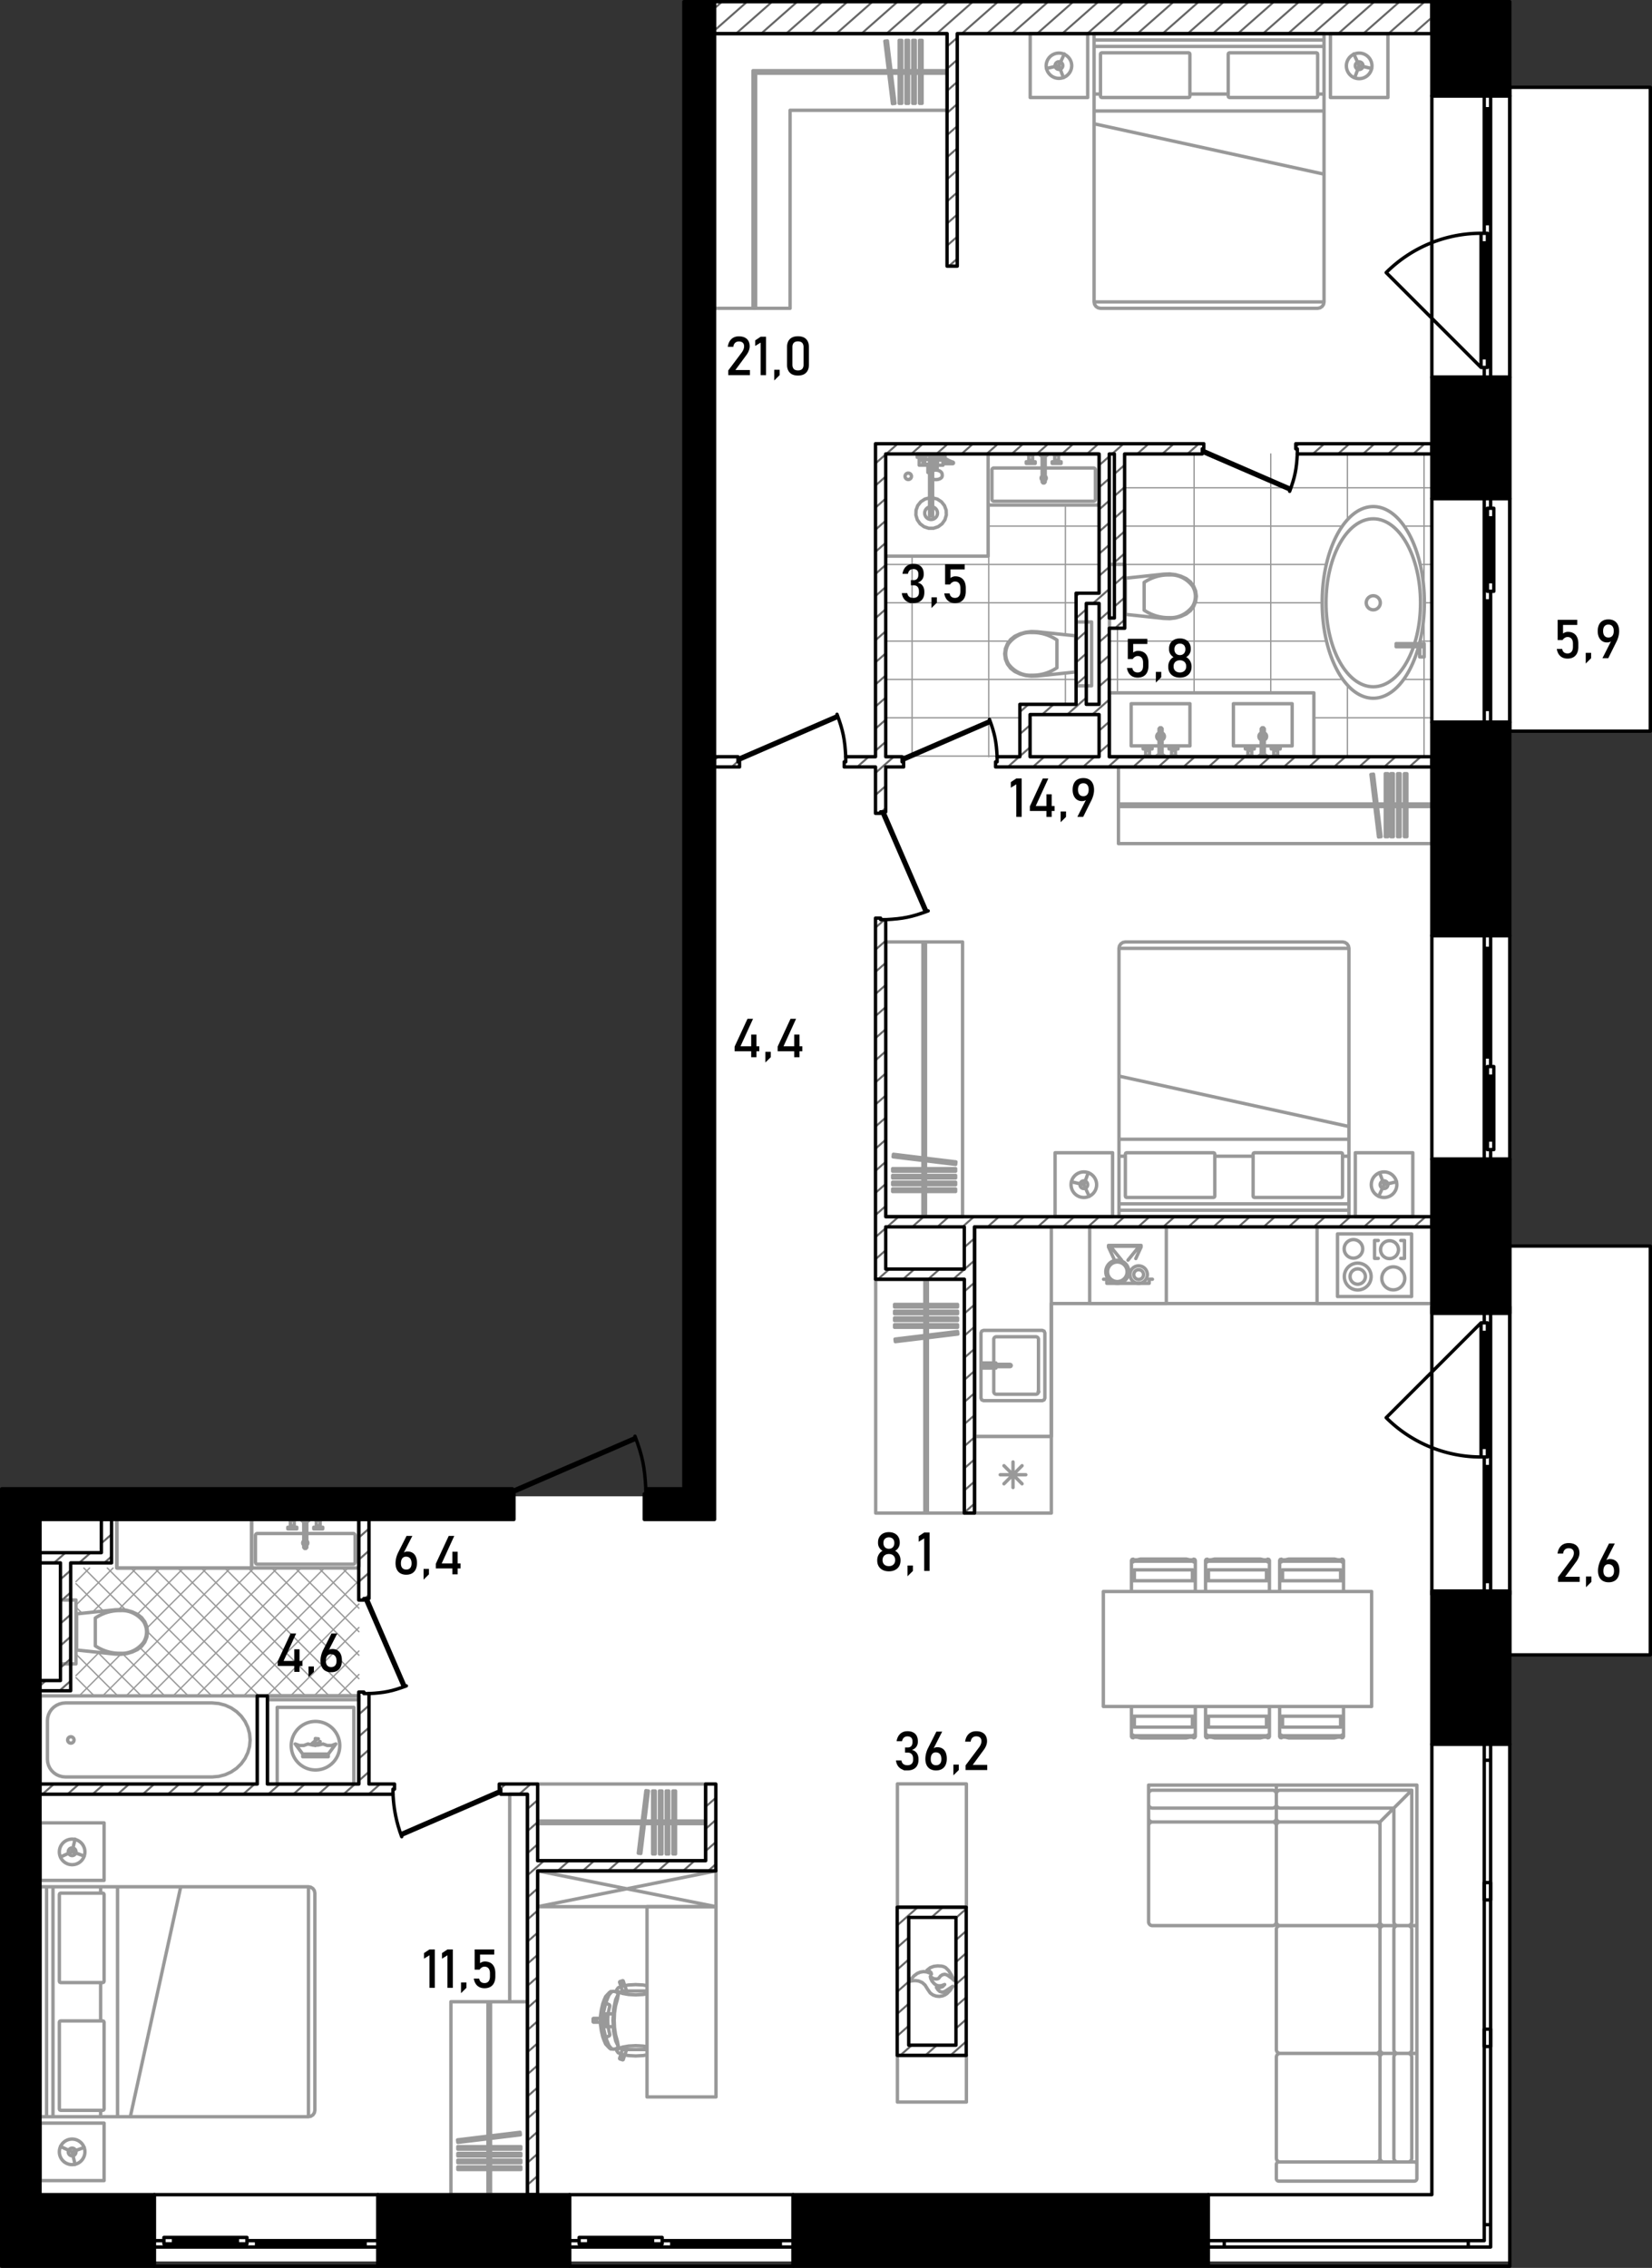 <svg version="1.1" id="_x31_79_1_" xmlns="http://www.w3.org/2000/svg" x="0" y="0" viewBox="0 0 488.632 670.762" xml:space="preserve"><rect x="0" y="0" width="488.632" height="670.762" fill="#333333" stroke="none"/><style>.st1{stroke-width:.4;stroke-miterlimit:3}.st1,.st2{fill-rule:evenodd;clip-rule:evenodd;fill:none;stroke:#999;stroke-linecap:round;stroke-linejoin:round}.st2,.st3{stroke-miterlimit:3}.st3,.st5,.st6{fill:none;stroke:#000;stroke-linecap:round;stroke-linejoin:round}.st5{fill-rule:evenodd;clip-rule:evenodd;stroke-miterlimit:22.926}.st6{stroke-miterlimit:3}.st6,.st7,.st8{fill-rule:evenodd;clip-rule:evenodd}.st8{fill:none;stroke:#666;stroke-width:.6;stroke-miterlimit:22.926}</style><path fill-rule="evenodd" clip-rule="evenodd" fill="#fff" d="M446.775 489.43h41.411V368.305h-41.369V216.138h41.369V25.867H446.9V.5h-241v442.055H.554v226.304h446.221z"/><g id="mebel_3_"><path class="st1" d="M262.036 223.628h39.676m-39.676-11.336h39.676m-39.676-11.335h56.302m-56.302-11.336h36.529m-36.529-11.336h56.302m-56.302-11.336h63.102m-32.874-11.336h32.873m-10.011 52.711v-9.259m0-11.332v-38.355m-22.672 74.439v-74.595m0-14.802v-.156m-22.672 89.553v-59.325M388.619 223.628h34.952m-34.952-11.336h34.952m-95.409-11.335h69.061m17.934 0h8.415m-95.41-11.336h64.342m27.372 0h3.695m-70.074-11.336h37.583m30.219 0h2.272m-90.875-11.336h59.757m27.474 0h3.645m-90.876-11.336h64.345m18.298 0h8.233m-90.876-11.336h90.875m-2.36 79.54v-43.499m0-4.294v-41.761m-22.672 89.554v-21.228m0-48.835v-19.491m-22.672 70.661v-70.661m-22.672 70.661v-25.901m0-5.323v-39.436m-22.672 70.66v-19.116M99.838 501.58l6.328-6.328M92.89 501.58l13.276-13.276M85.943 501.58l20.223-20.223m-27.17 20.223l27.17-27.17m-34.118 27.171l34.118-34.117m-41.064 34.117l37.822-37.822m-44.77 37.822l37.823-37.822m-44.77 37.822l37.822-37.822m-44.768 37.822l37.822-37.822m-44.769 37.822l37.822-37.822m-44.769 37.822l37.821-37.822M23.42 501.581l12.303-12.303m7.756-7.756l17.763-17.763M22.471 495.584l6.862-6.863m11.285-11.284l13.678-13.678m-31.825 24.877l.578-.578m11.971-11.971l12.328-12.328M27.331 476.83l13.071-13.071m-17.931 10.984l10.983-10.983m-10.983 4.037l4.036-4.037m79.66 4.955l-4.956-4.956m4.956 11.903l-11.903-11.903m11.903 18.85l-18.85-18.85M106.167 489.556L80.37 463.759M106.167 496.503l-32.743-32.744m30.873 37.821l-37.821-37.821m30.875 37.821l-37.822-37.821m30.875 37.821l-37.821-37.821m30.873 37.821l-37.82-37.821M76.509 501.58l-37.82-37.821m30.874 37.822L31.742 463.76m30.874 37.821L43.62 482.585m-6.34-6.339L24.794 463.76m30.875 37.821l-14.275-14.275m-10.818-10.819l-8.105-8.105m26.251 33.199l-12.373-12.373m-12.058-12.057l-1.821-1.821m19.306 26.251l-12.909-12.909m5.962 12.909l-12.358-12.358m5.41 12.358l-5.41-5.41m-8.483 5.41"/><path class="st2" d="M377.519 540.009V568.4M378.653 569.534h28.39M408.177 568.4v-28.391M407.043 538.875h-28.391M417.573 529.48v38.92M416.439 569.534h-7.129M408.177 568.4v-29.524M408.177 538.875h-29.524M377.519 537.743v-7.129M378.653 529.48h38.92M412.283 568.4v-33.63M412.283 534.77h-33.63M419.085 569.534v-41.565M419.085 527.968H377.52M419.085 569.534h-2.646M377.519 530.614v-2.646M377.519 537.743v2.267M409.31 569.534h-2.268M408.177 538.875l9.396-9.396M378.653 569.534a1.134 1.134 0 01-1.134-1.134M408.177 568.4c0 .626-.507 1.134-1.134 1.134M407.043 538.875c.627 0 1.134.508 1.134 1.134M377.519 540.009c0-.626.508-1.134 1.134-1.134M417.573 568.4c0 .626-.508 1.134-1.134 1.134M409.31 569.534a1.134 1.134 0 01-1.134-1.134M378.653 538.875a1.134 1.134 0 01-1.134-1.133M377.519 530.614c0-.627.508-1.134 1.134-1.134M413.415 569.534a1.134 1.134 0 01-1.133-1.134M378.653 534.77a1.134 1.134 0 01-1.134-1.134M419.085 607.32v-37.786M419.085 607.32h-2.646M419.085 569.534h-2.646M409.31 607.32h-2.268M409.31 569.534h-2.268M377.519 570.666v35.521M378.653 607.32h28.39M408.177 606.186v-35.52M407.043 569.534h-28.391M417.573 570.666v35.521M416.439 607.32h-7.129M408.177 606.186v-35.52M409.31 569.534h7.129M412.283 606.186v-35.52M378.653 607.32a1.134 1.134 0 01-1.134-1.134M408.177 606.186c0 .626-.507 1.134-1.134 1.134M407.043 569.534c.627 0 1.134.507 1.134 1.133M377.519 570.666c0-.626.508-1.133 1.134-1.133M417.573 606.186c0 .626-.508 1.134-1.134 1.134M409.31 607.32a1.134 1.134 0 01-1.134-1.134M408.177 570.666c0-.626.508-1.133 1.134-1.133M416.439 569.534c.626 0 1.134.507 1.134 1.133M413.415 607.32a1.134 1.134 0 01-1.133-1.134M412.283 570.666c0-.626.508-1.133 1.133-1.133M377.519 640.194v4.156M378.275 645.106h40.054M419.085 644.35v-4.156M418.329 639.438h-40.054M419.085 640.194V607.32M419.085 607.32h-2.646M409.31 607.32h-2.268M377.519 608.453v29.852M378.653 639.438h28.39M408.177 638.304v-29.851M407.043 607.32h-28.391M417.573 608.453v29.852M416.439 639.438h-7.129M408.177 638.304v-29.851M409.31 607.32h7.129M412.283 638.304v-29.851M378.275 645.106a.756.756 0 01-.756-.756M419.085 644.35a.757.757 0 01-.756.756M418.329 639.438c.417 0 .756.338.756.756M377.519 640.194c0-.418.338-.756.756-.756M378.653 639.438a1.134 1.134 0 01-1.134-1.134M408.177 638.304c0 .626-.507 1.134-1.134 1.134M407.043 607.32c.627 0 1.134.508 1.134 1.134M377.519 608.453c0-.626.508-1.134 1.134-1.134M417.573 638.304c0 .626-.508 1.134-1.134 1.134M409.31 639.438a1.134 1.134 0 01-1.134-1.134M408.177 608.453c0-.626.508-1.134 1.134-1.134M416.439 607.32c.626 0 1.134.508 1.134 1.134M413.415 639.438a1.134 1.134 0 01-1.133-1.134M412.283 608.453c0-.626.508-1.134 1.133-1.134M377.519 527.968h-37.786M377.519 527.968v2.646M339.733 527.968v2.646M377.519 537.743v2.267M339.733 537.743v2.267M340.867 569.534h35.519M377.519 568.4v-28.391M376.385 538.875h-35.519M339.733 540.009V568.4M340.867 529.48h35.519M377.519 530.614v7.129M376.385 538.875h-35.519M339.733 537.743v-7.129M376.385 534.77h-35.519M377.519 568.4c0 .626-.508 1.134-1.134 1.134M376.385 538.875c.626 0 1.134.508 1.134 1.134M339.733 540.009c0-.626.508-1.134 1.134-1.134M340.867 569.534a1.134 1.134 0 01-1.134-1.134M376.385 529.48c.626 0 1.134.507 1.134 1.134M377.519 537.743c0 .626-.508 1.133-1.134 1.133M340.867 538.875a1.134 1.134 0 01-1.134-1.133M339.733 530.614c0-.627.508-1.134 1.134-1.134M377.519 533.636c0 .626-.508 1.134-1.134 1.134M340.867 534.77a1.134 1.134 0 01-1.134-1.134M11.89 501.58h64.236m0 0v26.072m0 0H11.89m0 0V501.58M19.384 525.568l-.93-.08m0 0l-.901-.235m.001 0l-.846-.384m-.001 0l-.763-.522m0 0l-.661-.642m0 0l-.535-.744m0 0l-.394-.825m0 0l-.241-.878m0 0l-.082-.905m0 0v-11.472m0 0l.082-.906m0 0l.241-.878m0 0l.394-.823m0 0l.535-.745m0 0l.661-.643m0 0l.763-.521m0 0l.846-.384m.001 0l.901-.235m-.001 0l.93-.079m0 0h43.36m0 0l1.952.166m.001 0l1.893.494m0 0l1.775.806m-.001 0l1.606 1.096m0 0l1.386 1.349m.001 0l1.124 1.563m-.001 0l.827 1.731m0 0l.508 1.843m0 0l.171 1.902m.001 0l-.171 1.901m-.001 0l-.508 1.844m0 0l-.827 1.73m0 0l-1.124 1.564m.001 0l-1.386 1.349m-.001 0l-1.606 1.095m0 0l-1.775.807m.001 0l-1.893.494m0 0l-1.952.167m-.001 0h-43.36M21.904 514.617a.945.945 0 11-1.89-.001.945.945 0 011.89.001zM74.994 449.401H105.6m0 0l.402.166m0 0l.166.4m0 0v13.226m0 0l-.166.401m0 0l-.402.166m0 0H74.994m0 0l-.401-.166m0 0l-.166-.401m0 0v-13.226m0 0l.166-.4m0 0l.401-.166M76.127 453.557h13.717m.907 0h13.716M105.034 454.125v7.935M104.466 462.627h-28.34M75.56 462.059v-7.935M104.466 453.557c.313 0 .567.254.567.567M105.034 462.059a.567.567 0 01-.567.567M76.127 462.627a.567.567 0 01-.566-.567M75.56 454.125c0-.313.254-.567.566-.567M91.052 456.34a.749.749 0 01-.302.603v-1.208a.756.756 0 01.302.605zm-1.208.605a.756.756 0 010-1.209v1.209zM90.751 449.93h-.907m0 0v7.748m0 0l.256.301m-.001 0h.395m.001 0l.256-.301m0 0v-7.748M89.542 449.93h1.511m0 0v-.265m0 0h-1.511m0 0v.265M89.164 449.665h2.267m0 0v-.265m0 0h-2.267m0 0v.265M87.028 451.29v-1.625m0 0h.095m0 0v-.132m0 .001h.283m0 0v-.134m0 0h-1.889m0 0v.133m0 .001h.283m0 0v.132m0-.001h.094m0 0v1.625m0 0h.322m0 0v.415m0 0h-1.077m0 0v.492m0 .001h2.645m0 0v-.492m0-.001h-1.077m0 0v-.415m0 0h.321M93.566 451.29v-1.625m0 0h-.096m0 0v-.132m0 .001h-.282m0 0v-.134m0 0h1.889m0 0v.133m0 .001h-.283m0 0v.132m0-.001h-.095m0 0v1.625m0 0h-.321m0 0v.415m0 0h1.077m0 0v.492m0 .001h-2.646m0 0v-.492m0-.001h1.077m0 0v-.415m0 0h-.32M86.215 451.705l.072.072M86.707 451.705l-.071.072M86.215 451.29h.491M85.894 449.665h1.134M87.123 449.534h-1.322M94.378 451.705l-.072.072M93.886 451.705l.072.072M94.378 451.29h-.491M94.699 449.665h-1.133M93.47 449.534h1.323M86.707 451.952a.245.245 0 11-.491 0 .246.246 0 11.491 0zM94.378 451.952a.245.245 0 11-.491 0 .246.246 0 11.491 0zM37.462 489.073l1.645-.469m.001 0l1.551-.719m-.001 0l1.23-.967m0 0l.943-1.248m0 0l.594-1.449m.001 0l.205-1.55m0 0l-.205-1.551m0 0l-.594-1.448m-.001 0l-.943-1.248m0 0l-1.23-.968m0 0l-1.551-.719m.001 0l-1.645-.469m-.001 0l-1.698-.207m0 0l-1.709.06m0 0l-11.585 1.223m.001 0v10.654m0 0l11.585 1.222m-.001 0l1.709.06m0 0l1.698-.207M28.192 478.553v4.117M28.192 482.67v4.116M42.459 479.607c.57.889.881 1.961.887 3.063M35.628 476.359c2.592-.165 5.107 1.031 6.83 3.248M28.192 478.553c2.253-1.505 4.828-2.265 7.437-2.194M35.628 488.982c-2.608.07-5.184-.689-7.437-2.195M42.459 485.734c-1.723 2.217-4.238 3.413-6.83 3.248M43.345 482.67a5.74 5.74 0 01-.887 3.063M22.47 478.023v9.295m0 0h.189m0 0v-9.295m0 0h-.189M22.47 492.117v-18.893M17.936 492.117v-18.893M22.47 492.117h-4.534M22.47 473.224h-4.534M184.063 606.189l-.008-.005M184.063 606.189h1.294M184.765 607.829l-.108.192M184.657 608.022l-.173.138M184.484 608.16l-.212.061M184.272 608.22l-.22-.026M184.052 608.194l-.192-.108M183.86 608.085l-.136-.175M183.724 607.911l-.061-.214M183.664 607.697l.025-.221M181.414 599.427l-.12-1.901M178.821 598.165v-.639M176.937 598.096l-.216-.043M176.721 598.053l-.184-.124M176.538 597.929l-.123-.185M176.415 597.744l-.043-.218M191.375 606.189h-6.018M185.357 606.189l-.592 1.64M184.765 607.829l-.431 1.338M184.335 609.166l-.144.073M184.192 609.24l-.86-.282M183.332 608.957l-.072-.144M183.259 608.814l.431-1.338M183.69 607.476l.365-1.292M184.055 606.184l-1.052-.654M183.004 605.53l-.9-1.878M182.104 603.652l-.6-2.811M181.505 600.841l-.091-1.414M181.414 599.427h-1.462M179.952 599.427h-1.131M178.821 599.427v-1.263M178.821 598.165l-1.884-.069M176.937 598.096h-1.394M175.544 598.096l-.113-.114M175.43 597.982v-.456M184.063 588.862l-.008.006M184.063 588.862h1.294M184.765 587.223l-.108-.194M184.657 587.029l-.173-.138M184.484 586.891l-.212-.061M184.272 586.83l-.22.027M184.052 586.857l-.192.109M183.86 586.966l-.136.175M183.724 587.141l-.061.214M183.664 587.355l.025.221M181.414 595.624l-.12 1.902M178.821 596.887v.639M176.937 596.956l-.216.043M176.721 596.998l-.184.125M176.538 597.123l-.123.185M176.415 597.307l-.043.219M191.375 588.862h-6.018M185.357 588.862l-.592-1.639M184.765 587.223l-.431-1.338M184.335 585.885l-.144-.073M184.192 585.812l-.86.282M183.332 586.094l-.072.144M183.259 586.238l.431 1.338M183.69 587.576l.365 1.292M184.055 588.868l-1.052.654M183.004 589.522l-.9 1.878M182.104 591.4l-.6 2.811M181.505 594.21l-.091 1.414M181.414 595.624h-1.462M179.952 595.624h-1.131M178.821 595.624v1.264M178.821 596.887l-1.884.068M176.937 596.956h-1.394M175.544 596.956l-.113.113M175.43 597.07v.456M188.053 608.078l-2.155-.115m0-.001l-1.826-.33m0 .001l-1.221-.493m0 0l-.429-.583m0-.001l.429-.582m0 .001l1.221-.494m0-.001l1.826-.329m0 .001l2.155-.116m0-.001l2.154.116m0 .001l1.168.21m0 2.39l-1.168.211m0-.001l-2.154.115M188.053 586.974l-2.155.115m0 0l-1.826.329m0 0l-1.221.494m0 0l-.429.583m0 0l.429.582m0 0l1.221.493m0 0l1.826.33m0 0l2.155.116m0 0l2.154-.116m0 0l1.168-.211m0-2.39l-1.168-.21m0 0l-2.154-.115M179.469 603.453l-.546-1.813M180.71 605.735l.412.301M180.112 604.993l.598.742M178.381 598.854l.183 1.27M178.315 597.526l.066 1.328M178.923 601.639l-.359-1.516M179.469 603.453l.644 1.54M177.633 598.933l-.069-1.407M181.672 597.526l.091 2.153M181.762 599.679l.301 2.085M182.063 601.764l.538 1.944M182.601 603.709l.291 1.474M182.892 605.183l-.442.673M182.45 605.856l-.671.192M181.779 606.048l-.396.033M181.382 606.081l-.261-.046M181.122 606.035h-.461M180.661 606.035l-.412-.301M180.249 605.735l-1.108-1.179M179.14 604.556l-.418-.959M178.722 603.597l-.442-1.198M178.28 602.399l-.412-1.819M177.868 600.58l-.235-1.646M179.469 591.599l-.546 1.813M180.71 589.317l.412-.301M180.112 590.059l.598-.742M178.381 596.197l.183-1.269M178.315 597.526l.066-1.329M178.923 593.413l-.359 1.515M179.469 591.599l.644-1.54M177.633 596.119l-.069 1.407M181.672 597.526l.091-2.154M181.762 595.372l.301-2.084M182.063 593.288l.538-1.944M182.601 591.343l.291-1.475M182.892 589.869l-.442-.673M182.45 589.196l-.671-.192M181.779 589.003l-.396-.033M181.382 588.97l-.261.046M181.122 589.016h-.461M180.661 589.016l-.412.301M180.249 589.317l-1.108 1.179M179.14 590.496l-.418.959M178.722 591.455l-.442 1.198M178.28 592.653l-.412 1.819M177.868 594.472l-.235 1.646M178.043 599.821l.127.758m0 0l.162.75m0 0l.268 1.108m0 0l.138.104m0 0l.272-.009m0 0l.732-.18m-.001 0l.492-.236m.001 0l.152-.314m-.001 0l-.223-.923m.001 0l-.143-.662m0 0l-.112-.667m0 0l-.08-.672m0 0l-.048-.675m0 0l-.015-.677m0 0l.015-.677m0 0l.048-.674m0 0l.08-.673m0 0l.112-.667m0 0l.143-.661m0 0l.223-.924m-.001 0l-.152-.315m.001 0l-.492-.235m-.001 0l-.732-.18m.001 0l-.272-.01m0 0l-.138.105m0 0l-.268 1.108m0 0l-.162.75m0 0l-.127.757m0 0l-.091.763m0 0l-.055.765m0 0l-.017.768m0 0l.017.768m0 0l.055.765m0 0l.091.762M262.036 164.493h30.229M292.264 164.493v-30.229M269.592 140.876a.945.945 0 11-1.89 0 .945.945 0 011.89 0zM274.95 147.247l-1.396.372m0 0l-1.209.793m0 0l-.899 1.132m0 0l-.495 1.358m0 0l-.044 1.445m0 0l.414 1.385m0 0l.828 1.184m0 0l1.159.864m0 0l1.372.455m0 0h1.447m0 0l1.371-.455m0 0l1.159-.864m0 0l.829-1.184m0 0l.413-1.385m0 0l-.043-1.445m0 0l-.496-1.358m0 0l-.897-1.132m0 0l-1.209-.793m0 0l-1.397-.372m0 0v-5.538m0 0l.455.108m0 0l.49.037m0 0l.489-.037m0 0l.455-.108m0 0l.392-.172m0 0l.299-.225m0 0l.19-.261m0 0l.064-.281m0 0v-.402m0 0l-.019-.121m0 0l-.064-.277m0 0l-.054-.103m0 0l-.182-.251m0 0l-.078-.071m0 0l-.274-.204m0 0l-.357-.157m0 0l-.195-.052m0 0l-.25-.059m0 0l-.02-.688m0 0l-.009-.796m0 0h1.729m0 0v-.435m0 0h2.871m0 0l.16-.059m0 0l.083-.148m0 0l-.033-.167m0 0l-.134-.105m0 0l-.485-.158m0 0l-.726-.315m0 0l-1.008-.573m0 0l-.728-.259m0 0v-.124m0 0h.604m0 0v-.983m0 0h-2.569m0 0v.878m0 0l-.063.038m0 0l-.033.034m0 0l-.025.04m0 0l-.278.673m0 0h-.697m0 0v-1.36m0 0h1.058m0 0v-.303m0 0h-3.023m0 0v.303m0 0h1.058m0 0v1.36m0 0h-1.436m0 0v.151m0 0h-.416m0 0v-.302m0 0h.152m0 0v-.529m0 0h.604m0 0v-.983m0 0h-2.569m0 0v.983m0 0h.604m0 0v.529m0 0h.152m0 0v.302m0 0h-.152m0 0v1.512m0 0h2.57m0 0v2.154m0 0h.082m0 0h.094m0 0h.124m0 0h.149m0 0h.042m0 0v7.504M277.293 135.926h-.21m0 0l.141-.341m0 0l.325-.053m0 0l.009.001m0 0v.242m0 0h.151m-.001 0v.302m0 0h-.416m.001 0v-.151M278.766 136.077v-.241m0 0l.677.24m0 0l.987.564m0 0l.054.023m0 0h-1.567m0 0v-.586m0 0h-.151M272.91 135.246v.529M272.229 135.246v.529M278.566 135.246h.352M277.708 135.775h.188M277.897 135.775h.681M278.578 135.775h.014M277.897 135.599v.176M278.578 135.77v.005M278.766 136.077h-1.058M276.414 137.589h-.557M278.918 136.663v.491M276.347 138.155h-.49M281.714 137.142l.074.012M277.564 135.039l-.047.002M277.734 135.071l-.17-.032M277.019 135.122l-.047.01M276.972 135.132l-.02.009M278.918 135.37l-.453-.16M278.465 135.21l-.73-.139M277.608 135.544l-.06-.012M281.714 137.142l-.513-.167M281.201 136.975l-.717-.312M278.506 135.227h-.001M277.517 135.04l-.498.082M275.859 139.644l-.002-.002M275.857 139.113l.002-.002M277.293 136.474v-.127M277.293 136.228v-.103M277.293 136.346v-.118M277.083 135.926h-.523M278.331 135.682l-.723-.138M278.766 135.836l-.436-.154M276.613 136.559h-.001M276.704 136.515l-.091.044M276.801 136.5l-.098.015M276.899 136.515l-.098-.015M276.99 136.559l-.091-.043M276.99 136.559h.001M277.146 139.056l-.345-.026M276.801 139.03l-.345.026M277.217 139.073l-.071-.017M276.135 139.132l-.195.051M276.456 139.056l-.321.076M277.171 136.726l.009.063M275.94 139.184l-.083.037M276.385 139.073l.02-.688M276.423 136.789l.009-.063M276.432 136.726l.026-.057M276.459 136.669l.042-.05M276.501 136.619l.056-.038M276.556 136.581l.056-.021M276.613 136.559l.007-.002M276.62 136.557l.068-.008M276.688 136.549h.227M276.914 136.549l.069.008M276.983 136.557l.007.002M276.991 136.56l.056.021M277.047 136.581l.055.038M277.102 136.619l.042.05M277.144 136.669l.026.058M276.405 138.385l.019-1.596M277.189 137.589l-.01-.8M277.293 137.287h-.107M276.418 137.287h-.561M274.95 147.247v5.343M275.857 147.247v5.343M274.95 152.59h.907M271.889 135.246h1.36M272.041 135.775h1.058M272.041 136.077h1.058M273.514 136.077v1.209M277.293 137.287v-1.209M274.95 134.566h.907M274.95 135.926v3.816M275.857 141.709v-5.783M273.514 137.287h1.436M274.459 137.589h.49M274.459 138.155h.49M276.347 137.589v1.493M275.857 149.924a1.888 1.888 0 11-.907 3.668 1.889 1.889 0 010-3.668M273.514 137.203a.34.34 0 110-.589M303.345 186.997l-1.645.469m0 0l-1.551.718m0 0l-1.23.968m0 0l-.943 1.248m0 0l-.594 1.448m0 0l-.206 1.551m0 0l.206 1.551m0 0l.594 1.448m0 0l.943 1.248m0 0l1.23.968m0 0l1.551.718m0 0l1.645.469m0 0l1.697.207m0 0l1.71-.059m0 0l11.585-1.223m0 0v-10.654m0 0l-11.585-1.223m0 0l-1.71-.06m0 0l-1.697.208M312.616 197.515v-4.116M312.616 193.399v-4.116M298.349 196.462a5.743 5.743 0 01-.887-3.063M305.178 199.711c-2.591.165-5.106-1.031-6.829-3.249M312.616 197.515c-2.253 1.505-4.828 2.266-7.437 2.195M305.178 187.087c2.609-.07 5.185.689 7.437 2.195M298.349 190.336c1.723-2.217 4.238-3.413 6.829-3.248M297.463 193.399a5.732 5.732 0 01.887-3.063M318.337 198.047v-9.295m0 0h-.189m0 0v9.295m0 0h.189M318.337 183.952v18.894M322.872 183.952v18.894M318.337 183.952h4.534M318.337 202.846h4.534M347.687 182.763l1.645-.469m0 0l1.552-.718m0 0l1.23-.968m0 0l.943-1.248m0 0l.594-1.448m0 0l.205-1.551m0 0l-.205-1.551m0 0l-.594-1.448m0 0l-.943-1.248m0 0l-1.23-.967m0 0l-1.552-.719m0 0l-1.645-.469m0 0l-1.697-.207m0 0l-1.709.059m0 0l-11.585 1.223m0 0v10.654m0 0l11.585 1.223m0 0l1.709.06m0 0l1.697-.208M338.418 172.245v4.117M338.418 176.361v4.116M352.684 173.297c.57.89.881 1.961.887 3.064M345.854 170.049c2.592-.165 5.107 1.031 6.83 3.248M338.418 172.245c2.252-1.505 4.827-2.266 7.437-2.195M345.854 182.673c-2.609.07-5.185-.69-7.437-2.195M352.684 179.425c-1.723 2.217-4.238 3.414-6.83 3.248M353.571 176.361a5.743 5.743 0 01-.887 3.063M332.696 171.713v9.295m0 0h.188m0 0v-9.295m0 0h-.188M332.696 185.807v-18.892M328.162 185.807v-18.892M332.696 185.807h-4.534M332.696 166.915h-4.534M292.832 134.263h31.74m0 0l.401.166m0 0l.166.401m0 0v13.981m0 0l-.166.401m0 0l-.401.166m0 0h-31.74m0 0l-.401-.166m0 0l-.166-.401m0 0V134.83m0 0l.166-.401m0 0l.401-.166M293.964 138.42h14.284m.906 0h14.284M324.005 138.987v8.69M323.438 148.244h-29.474M293.398 147.677v-8.69M323.438 138.42c.313 0 .566.253.566.566M324.005 147.677a.566.566 0 01-.566.567M293.964 148.244a.567.567 0 01-.566-.567M293.398 138.987c0-.313.254-.566.566-.566M309.457 141.408a.754.754 0 01-.302.605v-1.21a.757.757 0 01.302.605zm-1.209.605a.755.755 0 010-1.21v1.21zM309.155 134.792h-.906m0 0v7.748m0 .001l.256.301m0-.001h.394m0 0l.256-.301m0 .001v-7.748M307.946 134.792h1.511m0 0v-.265m0 0h-1.511m0 0v.265M307.568 134.528h2.268m0 0v-.265m0 0h-2.268m0 0v.265M305.433 136.153v-1.625m0 0h.095m0 0v-.132m0 0h.283m0 0v-.133m0 0h-1.89m0 0v.133m0 0h.283m0 0v.132m0 0h.095m0 0v1.625m0 0h.322m0 0v.416m0 0h-1.078m0 0v.491m0 0h2.646m0 0v-.491m0 0h-1.077m0 0v-.416m0 0h.321M311.97 136.153v-1.625m0 0h-.095m0 0v-.132m0 0h-.283m0 0v-.133m0 0h1.89m0 0v.133m0 0h-.284m0 0v.132m0 0h-.095m0 0v1.625m0 0h-.321m0 0v.416m0 0h1.077m0 0v.491m0 0h-2.645m0 0v-.491m0 0h1.077m0 0v-.416m0 0h-.321M304.621 136.568l.072.072M305.112 136.568l-.072.072M304.621 136.153h.491M304.299 134.528h1.134M305.528 134.396h-1.323M312.783 136.568l-.072.072M312.291 136.568l.072.072M312.783 136.153h-.491M313.103 134.528h-1.133M311.876 134.396h1.322M305.112 136.814a.246.246 0 11-.492 0 .246.246 0 01.492 0zM312.783 136.814a.246.246 0 11-.492 0 .246.246 0 01.492 0zM405.701 470.712v34.008m0 0H326.35m0 0v-34.008m0 0h79.351M191.376 620.198h20.404m-.001 0v-56.27m0 0h-20.404m.001 0v56.27M285.841 564.082h-20.405m0 0v-36.467m0 .001h20.405m0 0v36.467M285.841 607.915h-20.405m0 0v13.795m0 0h20.405m0 0v-13.795M79.15 501.58h27.018m0 0v26.072m0 0H79.15m0 0V501.58M74.426 463.76H34.563m0 0v-14.359m0 0h39.864m-.001 0v14.359M388.62 204.924h-60.458M388.62 223.817h-60.458M328.162 204.924v18.893M388.62 204.924v18.893M382.196 208.136h-17.382M364.814 208.136v12.469M364.814 220.605h8.237m.908 0h8.237M382.196 220.605v-12.469M351.967 208.136h-17.382M334.585 208.136v12.469M334.585 220.605h8.237m.907 0h8.238M351.967 220.605v-12.469M374.638 217.812c0 .465-.28.864-.68 1.039v-2.079c.401.176.68.576.68 1.04zm-1.587 1.04a1.134 1.134 0 010-2.078v2.078zM344.41 217.812c0 .465-.28.864-.68 1.039v-2.079c.4.176.68.576.68 1.04zm-1.587 1.04a1.135 1.135 0 010-2.08v2.08zM373.051 223.288h.907m0 0v-7.749m0 0l-.256-.3m0 0h-.395m0 0l-.256.3m0 0v7.749M374.261 223.288h-1.512m0 0v.264m0 0h1.512m0 0v-.264M374.638 223.552h-2.267m0 0v.265m0 0h2.267m0 0v-.265M376.773 221.928v1.625m0 0h-.094m0 0v.132m0 0h-.283m0 0v.132m0 0h1.889m0 0v-.132m0 0h-.283m0 0v-.132m0 0h-.095m0 0v-1.625m0 0h-.322m0 0v-.416m0 0h1.078m0 0v-.491m0 0h-2.645m0 0v.491m0 0h1.076m0 0v.416m0 0h-.321M370.237 221.928v1.625m0 0h.094m0 0v.132m0 0h.284m0 0v.132m0 0h-1.89m0 0v-.132m0 0h.283m0 0v-.132m0 0h.095m0 0v-1.625m0 0h.322m0 0v-.416m0 0h-1.078m0 0v-.491m0 0h2.645m0 0v.491m0 0h-1.076m0 0v.416m0 0h.321M342.823 223.288h.906m0 0v-7.749m0 0l-.256-.3m0 0h-.394m0 0l-.256.3m0 0v7.749M344.032 223.288h-1.512m0 0v.264m0 0h1.512m0 0v-.264M344.41 223.552h-2.268m0 0v.265m0 0h2.268m0 0v-.265M346.544 221.928v1.625m0 0h-.095m0 0v.132m0 0h-.283m.001 0v.132m0 0h1.89m0 0v-.132m0 0h-.283m0 0v-.132m0 0h-.095m0 0v-1.625m0 0h-.322m0 0v-.416m0 0h1.078m0 0v-.491m0 0h-2.646m0 0v.491m0 0h1.077m-.001 0v.416m0 0h-.321M340.008 221.928v1.625m0 0h.095m-.001 0v.132m0 0h.283m0 0v.132m0 0h-1.89m.001 0v-.132m0 0h.283m-.001 0v-.132m0 0h.095m0 0v-1.625m0 0h.322m0 0v-.416m0 0h-1.077m0 0v-.491m0 0h2.645m.001 0v.491m0 0h-1.077m-.001 0v.416m0 0h.321M377.586 221.512l-.072-.072M377.094 221.512l.072-.072M377.586 221.928h-.491M377.907 223.552h-1.134M376.679 223.685h1.322M369.424 221.512l.071-.072M369.915 221.512l-.071-.072M369.424 221.928h.491M369.103 223.552h1.134M370.331 223.685h-1.322M347.357 221.512l-.072-.072M346.866 221.512l.072-.072M347.357 221.928h-.491M347.678 223.552h-1.134M346.45 223.685h1.323M339.195 221.512l.072-.072M339.686 221.512l-.071-.072M339.195 221.928h.491M338.874 223.552h1.134M340.102 223.685h-1.323M377.586 221.266a.245.245 0 11-.491 0 .246.246 0 01.491 0zM369.915 221.266a.246.246 0 11-.492 0 .246.246 0 01.492 0zM347.357 221.266a.246.246 0 11-.492 0 .246.246 0 01.492 0zM339.686 221.266a.245.245 0 11-.491 0 .246.246 0 01.491 0zM310.968 424.84v22.672m0 0h-22.672m.001 0V424.84m0 0h22.672M295.854 436.176h7.558M296.961 433.504l5.343 5.344M299.633 432.397v7.558M302.304 433.504l-5.344 5.344M309.052 413.506v-19.271m0 0l-.222-.535m0 0l-.534-.221m0 0h-17.382m0 0l-.534.221m0 0l-.222.535m0 0v19.271m0 0l.222.534m0 0l.534.222m0 0h17.382m0 0l.534-.222m0 0l.222-.534M310.968 424.84v-61.97M288.297 424.84v-61.97M310.968 424.84h-22.671M310.968 362.871h-22.671M307.163 411.617v-15.492M306.407 395.369h-11.714M293.937 396.125v7.003m0 1.487v7.001M294.693 412.372h11.714M307.163 411.616h.108a.108.108 0 00-.108-.108.108.108 0 00-.108.108.108.108 0 00.216 0h-.108zM306.407 395.369c.417 0 .756.339.756.756M293.937 396.125c0-.417.339-.756.756-.756M294.693 412.372a.756.756 0 01-.756-.756M307.163 411.617a.756.756 0 01-.756.756M298.77 404.211l.24-.101m0 0l.099-.241m0 0l-.1-.24m0 0l-.241-.099m0 0h-7.476m0 0l-.24.1m0 0l-.099.24m0 0l.099.241m0 0l.24.1m0 0h7.478M293.219 404.625v-.414m0 .001h-1.927m0 0l-.24-.1m0-.001l-.1-.241m0 .001l.1-.24m0-.001l.24-.1m0 0h1.927m0 0v-.414m0 .001h-2.456m0 0v1.509m0-.001h2.456M294.58 404.615v-.403m0 0h-1.322m0 0v.403m0 0h1.322M294.58 403.126h-1.322m0 0v.404m0 0h1.322m0 0v-.404M322.304 385.543h22.672M322.304 362.871h22.672M322.304 385.543v-22.672M344.976 385.543v-22.672M353.556 504.72v2.877m0 0h-.859m0 0h-17.176m0 0h-.859m0 0v-2.877M334.663 511.025v-3.428m0 0h.858m0 0v3.225m0 0h-.057m0 0l-.294-.196m0 0l-.342.086m0 0l-.165.313M335.464 513.383l-.294-.196m0 0l-.342.087m-.001 0l-.165.312m.001 0v-2.561m0 0l.165-.314m-.001 0l.342-.086m.001 0l.294.196m0 0h17.291m0 0l.294-.196m-.001 0l.343.086m.001 0l.165.314m0 0v2.561m0 0l-.165-.312m0 0l-.343-.087m-.001 0l-.294.196m.001 0h-17.291M353.556 511.025l-.165-.313m0 0l-.343-.086m0 0l-.294.196m0 0h-.057m0 0v-3.225m0 0h.859m0 0v3.428M336.326 513.788h15.566m0 0l-1.004.228m0 .001h-13.557m0 0l-1.005-.228M335.464 513.788l-.294.196m0 .001l-.342-.086m-.001-.001l-.165-.312m.001.001l.165-.313m-.001 0l.342-.087m.001 0l.294.197m0 0h17.291m0 0l.294-.197m-.001 0l.343.087m.001 0l.165.313m0 0l-.165.312m0-.001l-.343.086m-.001.001l-.294-.196m.001-.001h-17.291M375.472 504.72v2.877m0 0h-.858m0 0h-17.176m0 0h-.86m0 0v-2.877M356.578 511.025v-3.428m0 0h.859m.001 0v3.225m0 0h-.057m0 0l-.294-.196m0 0l-.343.086m0 0l-.165.313M357.38 513.383l-.294-.196m.001 0l-.343.087m-.001 0l-.165.312m0 0v-2.561m0 0l.165-.314m0 0l.343-.086m.001 0l.294.196m-.001 0h17.29m0 0l.294-.196m0 0l.343.086m0 0l.165.314m.001 0v2.561m0 0l-.165-.312m-.001 0l-.343-.087m0 0l-.294.196m0 0h-17.29M375.472 511.025l-.165-.313m0 0l-.343-.086m0 0l-.294.196m0 0h-.056m0 0v-3.225m0 0h.858m0 0v3.428M358.243 513.788h15.565m0 0l-1.003.228m0 .001h-13.557m0 0l-1.005-.228M357.38 513.788l-.294.196m.001.001l-.343-.086m-.001-.001l-.165-.312m0 .001l.165-.313m0 0l.343-.087m.001 0l.294.197m-.001 0h17.29m0 0l.294-.197m0 0l.343.087m0 0l.165.313m.001 0l-.165.312m-.001-.001l-.343.086m0 .001l-.294-.196m0-.001h-17.29M353.556 470.712v-3.179m0 0h-.859m0 0h-17.176m0 0h-.859m0 0v3.179M334.663 464.106v3.427m0 0h.858m0 0v-3.224m0 0h-.057m0 0l-.294.196m0 0l-.342-.087m0 0l-.165-.312M335.464 461.747l-.294.196m0 .001l-.342-.087m-.001 0l-.165-.312m.001 0v2.561m0 0l.165.313m-.001 0l.342.087m.001 0l.294-.196m0-.001h17.291m0 0l.294.196m-.001.001l.343-.087m.001 0l.165-.313m0 0v-2.561m0 0l-.165.312m0 0l-.343.087m-.001 0l-.294-.196m.001-.001h-17.291M353.556 464.106l-.165.312m0 0l-.343.087m0 0l-.294-.196m0 0h-.057m0 0v3.224m0 0h.859m0 0v-3.427M336.326 461.341h15.566m0 0l-1.004-.227m0 0h-13.557m0 0l-1.005.227M335.464 461.341l-.294-.196m0 0l-.342.087m-.001 0l-.165.312m.001 0l.165.313m-.001 0l.342.087m.001 0l.294-.197m0 0h17.291m0 0l.294.197m-.001 0l.343-.087m.001 0l.165-.313m0 0l-.165-.312m0 0l-.343-.087m-.001 0l-.294.196m.001 0h-17.291M375.472 470.712v-3.179m0 0h-.858m0 0h-17.176m0 0h-.86m0 0v3.179M356.578 464.106v3.427m0 0h.859m.001 0v-3.224m0 0h-.057m0 0l-.294.196m0 0l-.343-.087m0 0l-.165-.312M357.38 461.747l-.294.196m.001.001l-.343-.087m-.001 0l-.165-.312m0 0v2.561m0 0l.165.313m0 0l.343.087m.001 0l.294-.196m-.001-.001h17.29m0 0l.294.196m0 .001l.343-.087m0 0l.165-.313m.001 0v-2.561m0 0l-.165.312m-.001 0l-.343.087m0 0l-.294-.196m0-.001h-17.29M375.472 464.106l-.165.312m0 0l-.343.087m0 0l-.294-.196m0 0h-.056m0 0v3.224m0 0h.858m0 0v-3.427M358.243 461.341h15.565m0 0l-1.003-.227m0 0h-13.557m0 0l-1.005.227M357.38 461.341l-.294-.196m.001 0l-.343.087m-.001 0l-.165.312m0 0l.165.313m0 0l.343.087m.001 0l.294-.197m-.001 0h17.29m0 0l.294.197m0 0l.343-.087m0 0l.165-.313m.001 0l-.165-.312m-.001 0l-.343-.087m0 0l-.294.196m0 0h-17.29M378.496 504.72v2.877m0 0h.858m0 0h17.176m0 0h.859m0 0v-2.877M397.388 511.025v-3.428m0 0h-.858m0 0v3.225m0 0h.057m0 0l.294-.196m0 0l.343.086m0 0l.164.313M396.588 513.383l.294-.196m0 0l.343.087m0 0l.164.312m-.001 0v-2.561m0 0l-.164-.314m.001 0l-.343-.086m0 0l-.294.196m0 0h-17.291m0 0l-.294-.196m0 0l-.342.086m-.001 0l-.165.314m0 0v2.561m0 0l.165-.312m0 0l.342-.087m.001 0l.294.196m0 0h17.291M378.496 511.025l.165-.313m0 0l.342-.086m0 0l.294.196m0 0h.057m0 0v-3.225m0 0h-.858m0 0v3.428M395.725 513.788h-15.566m0 0l1.004.228m0 .001h13.557m0 0l1.005-.228M396.588 513.788l.294.196m0 .001l.343-.086m0-.001l.164-.312m-.001.001l-.164-.313m.001 0l-.343-.087m0 0l-.294.197m0 0h-17.291m0 0l-.294-.197m0 0l-.342.087m-.001 0l-.165.313m0 0l.165.312m0-.001l.342.086m.001.001l.294-.196m0-.001h17.291M378.496 470.712v-3.179m0 0h.858m0 0h17.176m0 0h.859m0 0v3.179M397.388 464.106v3.427m0 0h-.858m0 0v-3.224m0 0h.057m0 0l.294.196m0 0l.343-.087m0 0l.164-.312M396.588 461.747l.294.196m0 .001l.343-.087m0 0l.164-.312m-.001 0v2.561m0 0l-.164.313m.001 0l-.343.087m0 0l-.294-.196m0-.001h-17.291m0 0l-.294.196m0 .001l-.342-.087m-.001 0l-.165-.313m0 0v-2.561m0 0l.165.312m0 0l.342.087m.001 0l.294-.196m0-.001h17.291M378.496 464.106l.165.312m0 0l.342.087m0 0l.294-.196m0 0h.057m0 0v3.224m0 0h-.858m0 0v-3.427M395.725 461.341h-15.566m0 0l1.004-.227m0 0h13.557m0 0l1.005.227M396.588 461.341l.294-.196m0 0l.343.087m0 0l.164.312m-.001 0l-.164.313m.001 0l-.343.087m0 0l-.294-.197m0 0h-17.291m0 0l-.294.197m0 0l-.342-.087m-.001 0l-.165-.313m0 0l.165-.312m0 0l.342-.087m.001 0l.294.196m0 0h17.291M395.61 383.464h21.916m0 0v-18.516m0 0H395.61m0 0v18.516M406.568 372.184v-5.299M406.568 366.885h1.096M406.568 372.184h1.096M415.422 372.184v-5.299M414.327 366.885h1.096M414.327 372.184h1.096M403.061 369.319a2.74 2.74 0 11-5.479 0 2.74 2.74 0 015.479 0zM405.561 377.557a3.968 3.968 0 11-7.936 0 3.968 3.968 0 017.936 0z"/><path class="st2" d="M403.86 377.557a2.267 2.267 0 11-4.535.001 2.267 2.267 0 014.535-.001zM413.64 369.503a2.646 2.646 0 11-5.288 0 2.646 2.646 0 015.288 0zM415.513 378.094a3.4 3.4 0 11-6.8.002 3.4 3.4 0 016.8-.002zM389.564 385.543h34.008M389.564 362.871h34.008M389.564 385.543v-22.672M423.572 385.543v-22.672M333.895 376.147a3.411 3.411 0 11-6.822.002 3.411 3.411 0 016.822-.002z"/><path class="st2" d="M333.374 376.147a2.89 2.89 0 11-5.78.001 2.89 2.89 0 015.78-.001zM339.372 376.979a2.58 2.58 0 11-5.16 0 2.58 2.58 0 015.16 0z"/><path class="st2" d="M338.238 376.979a1.444 1.444 0 11-2.889.001 1.444 1.444 0 012.889-.001zM100.499 516.317a7.179 7.179 0 11-14.358 0 7.179 7.179 0 1114.358 0zM421.304 178.171c0 15.651-6.767 28.339-15.114 28.339-8.348 0-15.115-12.688-15.115-28.339 0-15.652 6.767-28.34 15.115-28.34 8.347 0 15.114 12.688 15.114 28.34z"/><path class="st2" d="M420.163 178.285c0 13.719-6.256 24.84-13.973 24.84-7.716 0-13.972-11.121-13.972-24.84s6.256-24.841 13.972-24.841c7.717 0 13.973 11.122 13.973 24.841z"/><path class="st2" d="M408.269 178.285a2.079 2.079 0 11-4.158-.002 2.079 2.079 0 014.158.002zM316.997 19.393a3.778 3.778 0 11-7.558 0 3.78 3.78 0 017.558 0z"/><path class="st2" d="M314.353 19.393a1.134 1.134 0 11-2.269 0 1.134 1.134 0 012.269 0zM405.795 19.393a3.78 3.78 0 11-7.558 0 3.78 3.78 0 017.558 0z"/><path class="st2" d="M403.15 19.393a1.134 1.134 0 11-2.267 0 1.134 1.134 0 012.267 0zM413.158 350.391a3.778 3.778 0 11-7.557 0 3.778 3.778 0 017.557 0z"/><path class="st2" d="M410.512 350.391a1.134 1.134 0 11-2.269 0 1.134 1.134 0 012.269 0zM324.359 350.391a3.778 3.778 0 11-7.557 0 3.778 3.778 0 017.557 0z"/><path class="st2" d="M321.714 350.391a1.134 1.134 0 11-2.269 0 1.134 1.134 0 012.269 0zM25.116 636.444a3.779 3.779 0 11-7.558-.002 3.779 3.779 0 017.558.002z"/><path class="st2" d="M22.47 636.444a1.134 1.134 0 11-2.267-.001 1.134 1.134 0 012.267.001zM25.116 547.645a3.78 3.78 0 11-7.558 0 3.78 3.78 0 017.558 0z"/><path class="st2" d="M22.47 547.645a1.134 1.134 0 11-2.267 0 1.134 1.134 0 012.267 0zM323.61 89.297h68.016m0 0V13.725m0 0H323.61m0 0v75.572M325.5 91.187h64.236m0 0l.724-.144m0 0l.612-.409m0 0l.41-.613m0 0l.144-.724m0 0H323.61m0 0l.144.724m0 0l.41.613m0 0l.613.409m0 0l.723.144M323.61 9.947h68.016m0 0v3.778m0 0H323.61m0 0V9.947M391.626 9.947H323.61m0 0v1.889m0 0h68.016m0 0V9.947M393.515 9.947h17.003m0 0V28.84m0 0h-17.003m0 0V9.947M321.72 9.947h-17.003m0 0V28.84m0 0h17.003m0 0V9.947M363.664 15.614h25.694m0 0l.268.111m0 0l.11.267m0 0v12.47m0 0l-.11.267m0 0l-.268.111m0 0h-25.694m0 0l-.268-.111m0 0l-.11-.267m0 0v-12.47m0 0l.11-.267m0 0l.268-.111M351.572 15.614h-25.694m0 0l-.268.111m0 0l-.11.267m0 0v12.47m0 0l.11.267m0 0l.268.111m0 0h25.694m0 0l.268-.111m0 0l.11-.267m0 0v-12.47m0 0l-.11-.267m0 0l-.268-.111M323.61 27.816h1.89M351.95 27.816h11.336M389.736 27.816h1.89M323.61 32.826h68.016m0 0v18.686m0 0L323.61 36.604m0 0v-3.778M91.242 626.052v-68.016m0 0H15.669m0 0v68.016m0 0h75.573M93.131 624.162v-64.236m0 .001l-.144-.723m0-.001l-.409-.613m0 .001l-.613-.41m-.001-.001l-.723-.144m.001 0v68.016m0 .001l.723-.144m-.001 0l.613-.41m.001-.001l.409-.612m0 0l.144-.724M11.89 626.052v-68.016m0 0h3.778m0 0v68.016m0 0H11.89M11.89 558.036v68.016m0 .001h1.89m0 0v-68.016m0-.001h-1.89M11.89 556.147v-17.004m0 0h18.894m0 0v17.004m0 0H11.89M11.89 627.941v17.004m0 0h18.894m0 0v-17.004m0 0H11.89M17.558 585.999v-25.694m0-.001l.11-.268m0 .001l.268-.11m0 0h12.47m0 0l.266.11m0 0l.112.268m0-.001v25.694m0 .001l-.112.268m0-.001l-.266.11m0 0h-12.47m0 0l-.268-.11m0 0l-.11-.268M17.558 598.09v25.694m0 0l.11.268m0 0l.268.11m0 0h12.47m0 0l.266-.11m0 0l.112-.268m0 0V598.09m0 0l-.112-.268m0 0l-.266-.11m0 0h-12.47m0 0l-.268.11m0 0l-.11.268M29.76 626.052v-1.89M29.76 597.712v-11.336M29.76 559.926v-1.89M34.769 626.052v-68.016m0 0h18.687m0 0l-14.909 68.016m0 0h-3.778M159.068 563.928h52.712m0 0v-10.58m0 0h-52.712m0 0v10.58M211.78 563.928l-52.712-10.58m0 0v10.58m0 0l52.712-10.58m0 0v10.58M259.012 378.363h26.262m0 0v69.149m0 0h-26.262m0 0v-69.149M274.316 447.512h-.756m0 0v-69.149m0 0h.756m0 0v69.149M264.595 385.8h18.626m0 0v.755m0 0h-18.626m0 0v-.755M264.595 387.804h18.626m0 0v.756m0 0h-18.626m0 0v-.756M264.595 389.809h18.626m0 0v.756m0 0h-18.626m0 0v-.756M264.595 391.814h18.626m0 0v.755m0 0h-18.626m0 0v-.755M264.73 396.06l18.491-2.242m0 0l.091.751m0 0l-18.49 2.241m0 0l-.092-.75M398.988 280.487h-68.016m0 0v75.572m0 0h68.016m0 0v-75.572M397.098 278.597h-64.237m0 0l-.723.144m0 0l-.613.41m0 0l-.409.612m0 0l-.144.724m0 0h68.016m0 0l-.145-.724m0 0l-.409-.612m0 0l-.612-.41m0 0l-.724-.144M398.988 359.837h-68.016m0 0v-3.778m0 0h68.016m0 0v3.778M330.972 359.837h68.016m0 0v-1.889m0 0h-68.016m0 0v1.889M329.083 359.837h-17.004m0 0v-18.893m0 0h17.004m0 0v18.893M400.877 359.837h17.004m0 0v-18.893m0 0h-17.004m0 0v18.893M358.934 354.169h-25.695m0 0l-.267-.11m0 0l-.111-.268m0 0v-12.469m0 0l.111-.267m0 0l.267-.111m0 0h25.695m0 0l.267.111m0 0l.111.267m0 0v12.469m0 0l-.111.268m0 0l-.267.11M371.026 354.169h25.694m0 0l.268-.11m0 0l.11-.268m0 0v-12.469m0 0l-.11-.267m0 0l-.268-.111m0 0h-25.694m0 0l-.268.111m0 0l-.11.267m0 0v12.469m0 0l.11.268m0 0l.268.11M398.988 341.968h-1.89M370.648 341.968h-11.336M332.861 341.968h-1.889M398.988 336.958h-68.016m0 0v-18.686m0 0l68.016 14.908m0 0v3.778M423.572 226.84v22.671m0 0h-92.751m0 0V226.84m0 0h92.751M330.972 238.553v-.755m0 0h92.6m0 0v.755m0 0h-92.6M410.499 228.833v18.626m0 0h-.755m-.001 0v-18.626m0 0h.755M406.253 228.968l2.242 18.491m0 0l-.75.091m0 0l-2.242-18.491m0 0l.75-.091M280.173 9.947v22.671m0 0h-46.478m0 0v58.569m0 0h-22.293m0 0V9.947m0 0h68.771M223.494 21.661l-.756-.756m0 0h57.436m0 0v.756m0 0h-56.68M272.736 11.939v18.626m0 .001h-.756m0 0V11.939m0 0h.756M270.731 11.939v18.626m0 .001h-.755m0 0V11.939m0 0h.755M268.727 11.939v18.626m0 .001h-.756m0 0V11.939m0 0h.756M266.722 11.939v18.626m0 .001h-.756m0 0V11.939m0 0h.756M262.476 12.075l2.241 18.491m0 0l-.75.091m0 0l-2.241-18.491m0 0l.75-.091M223.494 91.187h-.756m0 0V20.905m0 0l.756.756m0 0v69.526M208.757 550.325v-22.672m0 0h-49.689m0 0v22.672m0 0h49.689M159.068 538.611v.756m0 0h49.689m0 0v-.756m0 0h-49.689M199.808 548.331v-18.626m0 .001h-.756m0 0v18.626m0-.001h.756M197.804 548.331v-18.626m0 .001h-.756m0 0v18.626m0-.001h.756M195.799 548.331v-18.626m0 .001h-.756m0 0v18.626m0-.001h.756M193.795 548.331v-18.626m0 .001h-.756m-.001 0v18.626m0-.001h.756M189.549 548.197l2.241-18.491m-.001 0l-.75-.09m.001 0l-2.241 18.49m-.001 0l.75.091M262.036 359.848h22.672m0 0v-81.251m0 0h-22.672m0 0v81.251M273.75 278.597h-.756m0 0v81.251m0 0h.756m0 0v-81.251M264.028 352.411h18.627m0 0v-.756m0 0h-18.627m0 0v.756M264.028 350.407h18.627m0 0v-.757m0 0h-18.627m0 0v.757M264.028 348.402h18.627m0 0v-.756m0 0h-18.627m0 0v.756M264.028 346.397h18.627m0 0v-.756m0 0h-18.627m0 0v.756M264.164 342.151l18.491 2.241m0 0l.091-.75m0 0l-18.491-2.241m0 0l-.091.75M288.297 424.84v-61.97m0 0h135.275m-.001 0v22.672m0 0H310.969m0 0v39.298m0 0h-22.672M326.416 378.354h.963m0 0v1.205m0 0h12.523m0 0v-1.205m0 0h.964M327.879 368.829l.048.103m.047.102l.047.104m.046.103l.047.104m.047.102l.048.104m.048.102l.047.104m.047.101l.047.104m.046.104l.047.103m.048.102l.048.103m.047.104l.047.103m.047.103l.046.103m.047.104l.047.103m.048.103l.047.103m.047.104l.048.102m.047.103l.046.103m.047.103l.048.102m.047.105l.048.102m.047.104l.047.103M337.513 368.829l-.048.103m-.047.102l-.047.104m-.047.103l-.047.104m-.047.102l-.048.104m-.047.102l-.047.104m-.048.101l-.047.104m-.046.104l-.047.103m-.047.102l-.048.103m-.047.104l-.047.103m-.048.103l-.046.103m-.047.104l-.048.103m-.047.103l-.047.103m-.048.104l-.047.102m-.047.103l-.046.103m-.047.103l-.048.102m-.047.105l-.047.102m-.048.104l-.047.103M327.879 368.829h.078m.112 0h.114m.113 0h.113m.115 0h.077m0 0l.042.051m.072.089l.072.088m.07.087l.072.088m.072.088l.071.088m.071.088l.071.089m.073.088l.071.088m.071.088l.071.087m.071.087l.072.088m.072.088l.072.089m.071.089l.072.088m.07.088l.072.088m.072.087l.071.088m.071.088l.071.088m.073.088l.071.088m.071.089l.072.088m.072.088l.071.087m.071.087l.072.088m.071.09l.071.088m.072.088l.071.088m.071.088l.072.088m.072.087l.071.088m.071.088l.072.089m.072.087l.042.051M337.513 368.829h-.078m-.113 0h-.114m-.114 0h-.112m-.114 0h-.078m0 0l-.042.051m-.071.089l-.072.088m-.071.087l-.072.088m-.071.088l-.071.088m-.072.088l-.071.089m-.072.088l-.071.088m-.072.088l-.071.087m-.071.087l-.073.088m-.071.088l-.071.089m-.071.089l-.072.088m-.072.088l-.07.088m-.073.087l-.071.088m-.071.088l-.071.088m-.072.088l-.072.088m-.071.089l-.072.088m-.071.088l-.071.087m-.071.087l-.072.088m-.072.09l-.071.088m-.072.088l-.071.088m-.071.088l-.072.088m-.072.087l-.071.088m-.071.088l-.072.089m-.071.087l-.042.051M337.513 368.35h-9.635m0 0v.479m0 0h.723m0 0v-.238m0 0h8.189m0 0v.238m0 0h.723m0 0v-.479M87.312 515.801l1.232.449m0 0h1.313m0 0l1.233-.449m0 0l1.473.342m0 0h1.513m0 0l1.473-.342m0 0l1.235.45m0 0h1.313m0 0l1.235-.45m0 0l-2.232 2.987m0 0h-7.557m0 0l-2.231-2.987M89.544 519.05h7.557m0 0v-.262m0 0h-7.557m0 0v.262M89.544 519.574h7.557m0 0v-.262m0 0h-7.557m0 0v.262M94.164 514.287l-.892-.085m0-.001l-.021.225m0 .001l.477.046m0-.001l-1.383 1.142m0 .001l.126.152m0-.001l.641-.53m0 .001l.068.081m0-.001l-.741.612m0 0l.121.146m0 0l.74-.611m0 .001l.081.097m0 0l-.602.497m0-.001l.108.13m0 .001l.601-.497m0 0l.08.098m0-.001l-.414.343m0 0l.115.139m0 .001l1.422-1.174M81.984 504.981h22.672m0 0v22.672m0 0H81.984m0 0v-22.672M79.15 501.58h27.018m0 0v1.134m0 .001H79.15m0 0v-1.134M74.426 463.76H34.563m0 0v-14.359m0 0h39.864m-.001 0v14.359M156.044 649.102h-22.671m0 0v-57.058m0 0h22.671m0 0v57.058M144.332 592.044h.755m0 0v57.058m0 0h-.755m0 0v-57.058M154.052 641.664h-18.627m0 0v-.756m0 0h18.627m0 0v.756M154.052 639.66h-18.627m0 0v-.755m0 0h18.627m0 0v.755M154.052 637.656h-18.627m0 0v-.756m0 0h18.627m0 0v.756M154.052 635.651h-18.627m0 0v-.756m0 0h18.627m0 0v.756M153.917 631.405l-18.491 2.241m-.001 0l-.09-.75m.001 0l18.49-2.241m0 0l.091.75M150.756 530.676h5.289m-.001 0v61.368m0 0h-5.289m.001 0v-61.368M421.243 190.358h-8.288m0 0v.921m0 0h8.288m0 0v-.921M421.243 191.279h-1.315m0 0v3.026m0 0h1.315m0 0v-3.026M416.134 228.833v18.626m0 0h-.755m0 0v-18.626m0 0h.755M414.13 228.833v18.626m0 0h-.756m0 0v-18.626m0 0h.756M412.126 228.833v18.626m0 0h-.756m0 0v-18.626m0 0h.756M309.54 20.253l3.68-.86m0 0l1.583-3.431m0 0l-1.583 3.431m0 0l1.305 3.546M405.696 20.253l-3.68-.86m0 0l-1.583-3.431m0 0l1.583 3.431m0 0l-1.305 3.546M413.058 349.531l-3.68.86m0 0l-1.584 3.431m0 0l1.584-3.431m0 0l-1.305-3.546M316.902 349.531l3.679.86m0 0l1.584 3.431m0 0l-1.584-3.431m0 0l1.306-3.546M22.197 640.123l-.86-3.679m0 0l-3.431-1.584m0 0l3.431 1.584m0 0l3.546-1.306M22.197 543.966l-.86 3.679m0 0l-3.431 1.584m0 0l3.431-1.584m0 0l3.546 1.306M281.783 587.495l-.743 1.186m0 0l-.939.942m0 0l-.614.401m0-.001l-.711.293m0 .001l-.932.151m0 0l-.942-.089m0 0l-.957-.339m0 0l-.812-.596m0-.001l-.78-1.138m0 .001l-.732-1.182m0 0l-.847-.755m0-.001l-1.042-.451m0 0l-.948-.126m0 .001l-.839.043m0 0l-.828.164M269.117 585.999l.568-.865m0-.001l.688-.764m0 0l.937-.7m0 .001l.906-.38m0-.001l.955-.151m0 0l.956.089m0 0l.908.345m0 0l.467.294M275.501 583.867l-.108-.415m0 0l-.44-.426m0 0l-.516-.245m.001 0l-.245-.052M274.193 582.729l.986-.772m0 0l1.036-.382m0 0l1.11-.126m0 0l1.235.068m0 0l.586.156m0 0l.543.274m0 0l.846.825m0 0l.858 1.317m0 0l.755 1.629M282.148 585.718l-.6-.597m0 0l-1.21-.862m0 0l-.458-.228m0 0l-.49-.109m0 0l-.637.14m0 0l-.58.378m0 0l-.548.698m0 0l-.426.168m0 0l-.475.014m0 0l-.713-.15m0 0l-.833-.607M275.178 584.563l.11.592m0 0l.374.778m0 0l.567.665m0 0l.435.37m0 0l.499.268m0 0l.469.098m0 0l.79-.029m0 0l.996-.358M279.419 586.947l-.601.618m0 0l-.845.292m0 0l-.711.027m0 0l-.281-.059M276.98 587.825l.452.692m0 0l.527.47m0 0l.651.22m0 0l.505-.07m0 0l.475-.213m0 0l1.386-.904m0 0l.807-.525"/></g><g id="walls"><path class="st3" d="M439.01 111.509h-15.492M446.567 111.509h-5.668M440.899 111.509h-1.89M439.01 28.379h-15.492M446.567 28.379h-5.668M440.899 28.379h-1.89M446.567 28.379v83.129M423.518 28.379v83.129M439.01 28.379v3.778M439.01 32.158h1.89M440.899 32.158V28.38M440.899 68.054v-1.889M440.899 66.165h-1.89M439.01 66.165v1.889M439.955 32.158v34.007M439.01 32.158v34.007M440.899 66.165V32.158M439.01 68.054v.945M439.01 68.999h.945M439.955 68.999v.944M439.955 69.944h.944M440.899 69.944v-1.89M440.899 111.509v-3.779M440.899 107.73h-.944M439.955 107.73v.945M439.955 108.675h-.945M439.01 108.675v2.833M438.065 108.675L410.01 80.619M440.899 107.73V69.944M438.065 71.833v34.008M438.065 68.999v2.833M438.065 71.833h1.89M439.955 71.833V69M439.955 68.999h-1.89M439.955 108.675v-2.834M439.955 105.841h-1.89M438.065 105.841v2.834M438.065 108.675h1.89M439.955 105.841V71.832M438.065 71.833v34.008M439.01 71.833v34.008M410.01 80.619a39.676 39.676 0 0128.055-11.62M440.899 28.379h-1.89M440.899 28.379h-1.89M446.567 28.379h-5.668M439.01 28.379h-15.492M440.899 111.509h-1.89M440.899 111.509h-1.89M446.567 111.509h-5.668M439.01 111.509h-15.492M446.567 111.591h-23.05"/><g><path class="st3" d="M439.01 147.489h-15.492M446.567 147.489h-5.668M440.899 147.489h-1.89M439.01 213.615h-15.492M446.567 213.615h-5.668M440.899 213.615h-1.89M446.567 213.615v-66.126M423.518 213.615v-66.126M440.899 213.615v-3.779M440.899 209.836h-1.89M439.01 209.836v3.779M439.01 175.829v1.888M439.01 177.717h1.89M440.899 177.717v-1.888M439.955 209.836v-32.119M440.899 209.836v-32.119M439.01 177.717v32.12M440.899 175.829v-.946M440.899 174.884h-.944M439.955 174.884v-.945M439.955 173.939h-.945M439.01 173.939v1.89M439.01 147.489v3.778M439.01 151.267h.945M439.955 151.267v-.944M439.955 150.323h.944M440.899 150.323v-2.834M439.01 151.267v22.672M441.844 172.05v-18.894M441.844 174.884v-2.834M441.844 172.05h-1.889M439.955 172.05v2.834M439.955 174.884h1.889M439.955 150.323v2.833M439.955 153.156h1.889M441.844 153.156v-2.834M441.844 150.323h-1.889M439.955 153.156v18.893M441.844 172.05v-18.894M440.899 172.05v-18.894M440.899 213.615h-1.89M440.899 213.615h-1.89M446.567 213.615h-5.668M439.01 213.615h-15.492M440.899 147.489h-1.89M440.899 147.489h-1.89M446.567 147.489h-5.668M439.01 147.489h-15.492M446.567 213.615h-23.05"/></g><g><path class="st3" d="M439.01 342.844h-15.492M446.567 342.844h-5.668M440.899 342.844h-1.89M439.01 276.718h-15.492M446.567 276.718h-5.668M440.899 276.718h-1.89M446.567 276.718v66.126M423.518 276.718v66.126M440.899 276.718v3.778M440.899 280.496h-1.89M439.01 280.496v-3.778M439.01 314.504v-1.89M439.01 312.615h1.89M440.899 312.615v1.889M439.955 280.496v32.118M440.899 280.496v32.118M439.01 312.615v-32.119M440.899 314.504v.944M440.899 315.448h-.944M439.955 315.448v.944M439.955 316.393h-.945M439.01 316.393v-1.889M439.01 342.844v-3.779M439.01 339.065h.945M439.955 339.065v.945M439.955 340.01h.944M440.899 340.01v2.834M439.01 339.065v-22.672M441.844 318.283v18.894M441.844 315.448v2.835M441.844 318.283h-1.889M439.955 318.283v-2.835M439.955 315.448h1.889M439.955 340.01v-2.834M439.955 337.176h1.889M441.844 337.176v2.834M441.844 340.01h-1.889M439.955 337.176v-18.894M441.844 318.283v18.894M440.899 318.283v18.894M440.899 276.718h-1.89M440.899 276.718h-1.89M446.567 276.718h-5.668M439.01 276.718h-15.492M440.899 342.844h-1.89M440.899 342.844h-1.89M446.567 342.844h-5.668M439.01 342.844h-15.492"/></g><g><path class="st3" d="M439.01 388.411h-15.492M446.567 388.411h-5.668M440.899 388.411h-1.89M439.01 471.541h-15.492M446.567 471.541h-5.668M440.899 471.541h-1.89M423.518 386.487v1.925M446.567 388.411v-1.925M446.567 471.541v-83.13M423.518 471.541v-83.13M439.01 471.541v-3.778M439.01 467.763h1.89M440.899 467.763v3.778M440.899 431.866v1.889M440.899 433.755h-1.89M439.01 433.755v-1.89M439.955 467.763v-34.008M439.01 467.763v-34.008M440.899 433.755v34.008M439.01 431.866v-.945M439.01 430.921h.945M439.955 430.921v-.944M439.955 429.977h.944M440.899 429.977v1.889M440.899 388.411v3.778M440.899 392.19h-.944M439.955 392.19v-.944M439.955 391.246h-.945M439.01 391.246v-2.835M438.065 391.246l-28.055 28.055M440.899 392.19v37.787M438.065 428.087v-34.008M438.065 430.921v-2.834M438.065 428.087h1.89M439.955 428.087v2.834M439.955 430.921h-1.89M439.955 391.246v2.833M439.955 394.079h-1.89M438.065 394.079v-2.833M438.065 391.246h1.89M439.955 394.079v34.008M438.065 428.087v-34.008M439.01 428.087v-34.008M438.065 430.921A39.676 39.676 0 01410.01 419.3M440.899 471.541h-1.89M440.899 471.541h-1.89M446.567 471.541h-5.668M439.01 471.541h-15.492M440.899 388.411h-1.89M440.899 388.411h-1.89M446.567 388.411h-5.668M439.01 388.411h-15.492M423.518 470.561h23.049"/><g><path class="st3" d="M439.01 515.905h-15.492M446.567 515.905h-5.668M440.899 515.905h-1.89M446.567 515.905v154.357M423.518 515.905v133.197M439.01 515.905v4.724M439.01 520.628h1.89M440.899 520.628v-4.724M440.899 662.704v-4.723M440.899 657.982h-1.89M439.01 657.982v4.723M440.899 664.594v-1.89M439.01 520.628v137.354M440.899 657.982V520.628M440.899 515.905h-1.89M440.899 515.905h-1.89M446.567 515.905h-5.668M439.01 515.905h-15.492M357.391 662.704v-13.602M357.391 670.262v-5.668M357.391 664.594v-1.89M357.391 670.262h89.176M357.391 649.102h66.127M357.391 662.704h4.724M362.115 662.704v1.89M362.115 664.594h-4.724M439.01 664.594h-4.723M434.287 664.594v-1.89M434.287 662.704h4.723M440.899 664.594h-1.89M362.115 662.704h72.172M434.287 664.594h-72.172M357.391 664.594v-1.89M357.391 664.594v-1.89M357.391 670.262v-5.668M357.391 662.704v-13.602"/><g><path class="st3" d="M168.46 662.704v-13.602M168.46 670.262v-5.668M168.46 664.594v-1.89M234.586 662.704v-13.602M234.586 670.262v-5.668M234.586 664.594v-1.89M234.586 670.262H168.46M234.586 649.102H168.46M234.586 662.704h-3.778M230.808 662.704v1.89M230.808 664.594h3.777M196.8 664.594h1.89M198.689 664.594v-1.89M198.689 662.704h-1.89M230.808 663.649h-32.119M230.808 662.704h-32.119M198.689 664.594h32.118M196.8 662.704h-.944M195.855 662.704v.944M195.855 663.649h-.945M194.91 663.649v.945M194.91 664.594h1.89M168.46 664.594h3.778M172.238 664.594v-.945M172.238 663.649h-.944M171.294 663.649v-.944M171.294 662.704h-2.834M172.238 664.594h22.672M193.021 661.76h-18.894M195.855 661.76h-2.834M193.021 661.76v1.889M193.021 663.649h2.834M195.855 663.649v-1.889M171.294 663.649h2.834M174.128 663.649v-1.889M174.128 661.76h-2.834M171.294 661.76v1.889M174.128 663.649h18.894M193.021 661.76h-18.894M193.021 662.704h-18.894M234.586 664.594v-1.89M234.586 664.594v-1.89M234.586 670.262v-5.668M234.586 662.704v-13.602M168.46 664.594v-1.89M168.46 664.594v-1.89M168.46 670.262v-5.668M168.46 662.704v-13.602M168.46 670.262v-21.16"/><g><path class="st3" d="M45.654 662.704v-13.602M45.654 670.262v-5.668M45.654 664.594v-1.89M111.781 662.704v-13.602M111.781 670.262v-5.668M111.781 664.594v-1.89M111.781 670.262H45.654M111.781 649.102H45.654M111.781 662.704h-3.779M108.002 662.704v1.89M108.002 664.594h3.779M73.994 664.594h1.89M75.884 664.594v-1.89M75.884 662.704h-1.89M108.002 663.649H75.884M108.002 662.704H75.884M75.884 664.594h32.118M73.994 662.704h-.944M73.05 662.704v.944M73.05 663.649h-.944M72.105 663.649v.945M72.105 664.594h1.889M45.654 664.594h3.779M49.433 664.594v-.945M49.433 663.649h-.944M48.489 663.649v-.944M48.489 662.704h-2.835M49.433 664.594h22.672M70.216 661.76H51.322M73.05 661.76h-2.834M70.216 661.76v1.889M70.216 663.649h2.834M73.05 663.649v-1.889M48.489 663.649h2.833M51.322 663.649v-1.889M51.322 661.76h-2.833M48.489 661.76v1.889M51.322 663.649h18.894M70.216 661.76H51.322M70.216 662.704H51.322M111.781 664.594v-1.89M111.781 664.594v-1.89M111.781 670.262v-5.668M111.781 662.704v-13.602M45.654 664.594v-1.89M45.654 664.594v-1.89M45.654 670.262v-5.668M45.654 662.704v-13.602M45.654 670.262v-21.16"/></g></g></g></g><g><path class="st3" d="M446.567 147.489v-35.898M446.567 386.487v-43.643M488.132 489.454h-41.564m0 0V368.539m0 0h41.564m0 0v120.916M488.132 216.26h-41.564m0 0V25.817m0 0h41.564m0 0V216.26"/></g><path d="M11.836 649.101h33.818v21.161H.5v-229.93l151.07.001v1.51h.454v7.558L11.837 449.4v199.701h-.001zM202.279.5v439.833h-11.261v1.51h-.453v7.558h20.782V.5h-9.068 0zm221.238 9.446v18.432h23.05V.5h-23.05v9.446h0zm23.05 376.541v1.924h-23.05v-45.567h23.05v43.643h0zM168.46 670.262v-21.161h-56.68v21.161h56.68zm278.107-154.357h-23.05v-45.344h23.05v45.344h0zm-23.05-302.29h23.05v63.102h-23.05v-63.102h0zm0-102.024h23.05v35.896h-23.05v-35.896h0zm-66.126 558.671H234.586v-21.161h122.805v21.161z" fill-rule="evenodd" clip-rule="evenodd" stroke="#000" stroke-linecap="round" stroke-linejoin="round" stroke-miterlimit="3"/><g><path class="st5" d="M439.01 600.158h1.889v5.133h-1.889zM439.01 556.8h1.889v5.133h-1.889z"/></g><g><path class="st6" d="M381.457 145.32c1.572-4.24 2.035-6.548 2.266-11.057"/><path class="st7" d="M381.413 145.422l.601-1.388-25.951-11.282h-.453l-.001 1.511z"/><g><path class="st6" d="M274.54 269.409c-4.811 1.806-7.43 2.327-12.559 2.589"/><path class="st7" d="M274.639 269.379l-12.657-29.272h-1.513v.453l12.783 29.419z"/><g><path class="st6" d="M247.576 211.262c1.787 4.813 2.316 7.426 2.577 12.554"/><path class="st7" d="M247.536 211.168l-29.249 12.649v1.511h.453l29.397-12.773z"/><g><path class="st6" d="M292.664 212.759c1.572 4.236 2.036 6.545 2.267 11.058"/><path class="st7" d="M292.621 212.658l-25.803 11.159.001 1.511h.453l25.949-11.283z"/></g></g><g><path class="st6" d="M187.821 424.774c2.249 6.027 2.869 9.134 3.197 15.559"/><path class="st7" d="M187.778 424.674l-36.209 15.658.001 1.511h.453l36.355-15.782z"/><g><path class="st6" d="M118.817 543.236c-1.566-4.196-2.351-8.119-2.577-12.56"/><path class="st7" d="M118.859 543.334l29.271-12.658v-1.511h-.454l-29.417 12.781z"/><g><path class="st6" d="M120.191 498.624c-4.295 1.601-6.478 2.042-11.056 2.278"/><path class="st7" d="M120.294 498.591l-11.158-25.804-1.512.001v.453l11.283 25.95z"/></g></g></g></g></g><g><path class="st8" d="M213.376.672l-1.83 1.61M220.796.672l-9.25 8.15M228.216.672l-10.73 9.45M235.646.672l-10.73 9.45M243.056.672l-10.73 9.45M250.486.672l-10.73 9.45M257.906.672l-10.73 9.45M265.326.672l-10.72 9.45M272.756.672l-10.73 9.45M280.176.672l-10.73 9.45M287.586.672l-10.72 9.45M283.336 10.962l-3.02 2.66M295.016.672l-10.73 9.45M283.336 17.502l-3.02 2.66M302.436.672l-10.72 9.45M283.336 24.042l-3.02 2.66M309.866.672l-10.73 9.45M283.336 30.582l-3.02 2.66M317.286.672l-10.73 9.45M283.336 37.122l-3.02 2.66M324.706.672l-10.73 9.45M283.336 43.662l-3.02 2.66M332.136.672l-10.73 9.45M283.336 50.192l-3.02 2.66M339.546.672l-10.73 9.45M283.336 56.732l-3.02 2.66M346.976.672l-10.73 9.45M283.336 63.272l-3.02 2.66M354.396.672l-10.73 9.45M283.336 69.812l-3.02 2.66M361.816.672l-10.72 9.45M369.236.672l-10.72 9.45M283.336 76.342l-2.89 2.55M376.666.672l-10.73 9.45M384.076.672l-10.72 9.45M391.506.672l-10.73 9.45M398.926.672l-10.73 9.45M406.346.672l-10.72 9.45M265.366 131.412l-6.21 5.47M413.776.672l-10.73 9.45M262.176 140.762l-3.02 2.66M421.196.672l-10.72 9.45M272.786 131.412l-3.44 3.03M262.176 147.292l-3.02 2.66M423.716 4.992l-5.82 5.13M280.206 131.412l-3.44 3.03M262.176 153.832l-3.02 2.66M287.626 131.412l-3.44 3.03M262.176 160.372l-3.02 2.66M295.046 131.412l-3.44 3.03M262.176 166.912l-3.02 2.66M302.476 131.412l-3.44 3.03M262.176 173.452l-3.02 2.66M309.896 131.412l-3.44 3.03M317.316 131.412l-3.44 3.03M212.226 223.992l-.68.6M262.176 179.982l-3.02 2.67M324.736 131.412l-3.44 3.03M218.486 225.012l-2.27 2M262.176 186.522l-3.02 2.66M328.306 134.802l-3.03 2.67M332.156 131.412l-3.44 3.03M262.176 193.062l-3.02 2.66M328.306 141.342l-3.03 2.67M339.576 131.412l-3.44 3.03M332.836 137.352l-3.02 2.66M262.176 199.602l-3.02 2.66M262.176 206.142l-3.02 2.66M332.836 143.892l-3.02 2.66M347.006 131.412l-3.44 3.03M328.306 147.882l-3.03 2.67M262.176 212.682l-3.02 2.66M332.836 150.432l-3.02 2.66M354.426 131.412l-3.44 3.03M328.306 154.422l-3.03 2.67M262.176 219.212l-3.02 2.66M332.836 156.972l-3.02 2.66M328.306 160.962l-3.03 2.67M256.756 223.992l-3.43 3.02M264.176 223.992l-5.02 4.43M328.306 167.502l-3.03 2.67M332.836 163.512l-3.02 2.66M319.086 175.622l-.61.54M262.176 232.292l-3.02 2.66M328.306 174.032l-5.24 4.62M332.836 170.042l-3.02 2.66M321.496 180.032l-3.02 2.66M321.496 186.572l-3.02 2.66M328.306 180.572l-3.03 2.67M384.116 131.412l-.65.57M332.836 176.582l-3.02 2.66M262.176 238.832l-2.16 1.9M321.496 193.112l-3.02 2.66M391.536 131.412l-3.44 3.03M332.836 183.122l-3.25 2.86M328.306 187.112l-3.03 2.67M304.026 208.502l-2.17 1.91M30.366 449.572l-.2.18M19.206 459.402l-3.43 3.02M304.876 214.292l-3.02 2.66M321.496 199.652l-3.02 2.66M398.966 131.412l-3.44 3.03M328.306 193.652l-3.03 2.67M311.446 208.502l-3.42 3.02M26.636 459.402l-3.43 3.02M21.096 464.282l-3.02 2.66M33.196 453.622l-3.03 2.67M304.876 220.832l-3.02 2.66M328.306 200.192l-3.03 2.67M406.386 131.412l-3.44 3.03M321.496 206.192l-6.05 5.33M301.286 223.992l-3.42 3.02M33.196 460.162l-2.57 2.26M21.096 470.822l-3.02 2.66M308.716 223.992l-3.43 3.02M328.306 206.732l-5.44 4.79M413.806 131.412l-3.44 3.03M21.096 477.362l-3.02 2.66M316.136 223.992l-3.43 3.02M328.306 213.272l-3.03 2.67M421.236 131.412l-3.44 3.03M261.446 272.172l-2.29 2.01M21.096 483.892l-3.02 2.66M262.176 278.062l-3.02 2.66M328.306 219.802l-3.03 2.67M323.556 223.992l-3.43 3.02M13.386 497.222l-1.35 1.19M21.096 490.432l-3.02 2.66M262.176 284.602l-3.02 2.66M330.976 223.992l-3.43 3.02M21.096 496.972l-3.71 3.27M262.176 291.142l-3.02 2.66M338.396 223.992l-3.43 3.02M262.176 297.672l-3.02 2.67M345.826 223.992l-3.43 3.02M262.176 304.212l-3.02 2.66M353.246 223.992l-3.43 3.02M262.176 310.762l-3.02 2.66M360.666 223.992l-3.42 3.02M15.756 527.832l-3.43 3.02M262.176 317.292l-3.02 2.66M368.086 223.992l-3.43 3.02M109.336 451.932l-3.03 2.67M23.176 527.832l-3.43 3.02M262.176 323.832l-3.02 2.66M375.506 223.992l-3.43 3.02M30.596 527.832l-3.43 3.02M109.336 458.472l-3.03 2.67M262.176 330.372l-3.02 2.66M382.936 223.992l-3.43 3.02M38.016 527.832l-3.43 3.02M109.336 465.002l-3.03 2.67M262.176 336.912l-3.02 2.66M390.356 223.992l-3.43 3.02M109.336 471.552l-2.11 1.86M45.446 527.832l-3.43 3.02M262.176 343.452l-3.02 2.66M397.776 223.992l-3.42 3.02M52.866 527.832l-3.43 3.02M262.176 349.982l-3.02 2.66M405.206 223.992l-3.43 3.02M60.286 527.832l-3.43 3.02M262.176 356.522l-3.02 2.66M412.616 223.992l-3.43 3.02M67.706 527.832l-3.43 3.02M262.176 363.062l-3.02 2.66M420.046 223.992l-3.43 3.02M265.626 360.022l-3.43 3.02M75.136 527.832l-3.43 3.02M262.176 369.602l-3.02 2.66M273.046 360.022l-3.43 3.02M109.336 504.242l-3.03 2.67M82.556 527.832l-3.43 3.02M262.886 375.512l-3.44 3.03M280.466 360.022l-3.42 3.02M109.336 510.782l-3.03 2.66M89.976 527.832l-3.43 3.02M270.306 375.512l-3.44 3.03M287.896 360.022l-3.43 3.02M109.336 517.312l-3.03 2.67M97.396 527.832l-3.43 3.02M288.436 366.082l-3.02 2.66M277.736 375.512l-3.44 3.03M295.316 360.022l-3.43 3.02M109.336 523.852l-3.03 2.67M104.816 527.832l-3.42 3.02M288.436 372.622l-3.02 2.66M285.156 375.512l-3.44 3.03M302.746 360.022l-3.43 3.02M112.246 527.832l-3.43 3.02M288.436 379.152l-3.02 2.67M310.156 360.022l-3.43 3.02M116.436 530.672l-.2.18M288.436 385.692l-3.02 2.66M317.576 360.022l-3.42 3.02M288.436 392.232l-3.02 2.66M325.006 360.022l-3.43 3.02M288.436 398.772l-3.02 2.66M332.426 360.022l-3.43 3.02M288.436 405.312l-3.02 2.66M339.856 360.022l-3.43 3.02M149.356 527.832l-1.48 1.3M288.436 411.852l-3.02 2.66M347.276 360.022l-3.43 3.02M156.776 527.832l-3.43 3.02M288.436 418.382l-3.02 2.66M354.686 360.022l-3.43 3.02M159.206 532.232l-3.02 2.66M288.436 424.922l-3.02 2.66M362.116 360.022l-3.43 3.02M159.206 538.762l-3.02 2.66M288.436 431.462l-3.02 2.66M369.536 360.022l-3.43 3.02M159.206 545.312l-3.02 2.66M288.436 438.002l-3.02 2.66M376.956 360.022l-3.42 3.02M160.736 550.502l-4.55 4M384.386 360.022l-3.43 3.02M288.436 444.542l-3.02 2.66M159.206 558.382l-3.02 2.66M168.156 550.502l-3.43 3.02M391.806 360.022l-3.43 3.02M159.206 564.922l-3.02 2.66M175.576 550.502l-3.43 3.02M399.236 360.022l-3.43 3.02M159.206 571.462l-3.02 2.66M183.006 550.502l-3.43 3.02M406.646 360.022l-3.43 3.02M211.916 531.562l-3.02 2.66M159.206 578.002l-3.02 2.66M190.416 550.502l-3.42 3.02M414.066 360.022l-3.42 3.02M197.846 550.502l-3.43 3.02M159.206 584.532l-3.02 2.66M211.916 538.102l-3.02 2.66M421.496 360.022l-3.43 3.02M205.266 550.502l-3.43 3.02M159.206 591.072l-3.02 2.66M211.916 544.642l-3.02 2.66M211.916 551.182l-2.65 2.34M159.206 597.622l-3.02 2.66M159.206 604.152l-3.02 2.66M159.206 610.692l-3.02 2.66M159.206 617.232l-3.02 2.66M159.206 623.762l-3.02 2.66M159.206 630.312l-3.02 2.66M159.206 636.842l-3.02 2.66M159.206 643.382l-3.02 2.66M271.286 564.262l-5.71 5.03M268.976 572.842l-3.4 2.99M278.716 564.262l-3.43 3.02M268.976 579.372l-3.4 3M285.986 564.392l-3.28 2.89M268.976 585.912l-3.4 3M285.986 570.932l-3.03 2.67M268.976 592.452l-3.4 3M285.986 577.472l-3.03 2.67M268.976 598.992l-3.4 3M285.986 584.012l-3.03 2.67M269.506 605.062l-3.44 3.03M285.986 590.542l-3.03 2.67M276.926 605.062l-3.44 3.03M285.986 597.082l-3.03 2.67M285.986 603.622l-5.07 4.47"/></g><path class="st5" d="M325.083 175.45l.001-41.187h-63.103v89.554h4.838v1.511h.453v1.512h-5.291v13.267h-1.512v.453h-1.511v-13.72H249.7v-1.512h.454v-1.511h8.804V131.24h97.105v1.512h-.453v1.511h-22.969v51.544h-4.534v38.01h95.41v3.023h-129.04v-1.512h.454v-1.511h6.726v-15.493h16.626V175.45h6.8zm-106.796 48.367v1.511h.453v1.512h-7.393v-3.023h6.94zm106.797-45.344h-3.78v29.851h3.78v-29.851zm0 32.874h-20.405v12.47h20.405v-12.47zm-42.321 393.544h.001v-37.786h-13.982v37.786h13.981zm.001 3.023l-17.382.001v-43.832h20.405v3.022h-.001v40.809h-3.022zM155.99 649.101h3.023l.001-95.753h52.711v-25.695h-3.023v22.672h-49.688v-22.672h-11.338v1.512h.454v1.511h7.86v118.425zM11.836 530.676v-3.023h64.236v-26.072h3.023v26.072h27.018v-24.956h-.001v-2.25h1.512v.453h1.511v.303h.001v26.45h7.557v1.512h-.454v1.511H11.836zM423.517.5v9.446H283.141v68.771h-3.023V9.946h-68.771V.5h212.17zM109.135 472.788h-1.511v.453h-1.512l.001-23.84h3.023l-.001 23.387zm149.823-201.243v106.817h26.263v69.15h3.021v-84.643h135.275v-3.022H261.981v-87.849h-1.512v-.453h-1.511zm26.263 91.324h-23.24v12.471h23.24v-12.471zm-264.317 137.2h-9.068v-3.022h6.046v-34.799h-6.046v-3.023h18.138v-9.824h3.022v12.847H20.904v37.821zM383.269 131.24v1.512h.453v1.511h39.795v-3.023h-40.248zm-53.651 3.023h-1.511v48.522h1.511v-48.522z"/></g><g id="sizes_2_"><path d="M215.402 109.573l3.961-5.281c.229-.302.407-.616.535-.941.128-.325.191-.629.191-.91v-.016c0-.453-.133-.805-.398-1.055s-.644-.375-1.133-.375c-.464 0-.839.137-1.125.41s-.461.66-.523 1.16v.008h-1.648v-.008c.094-.651.285-1.207.574-1.668s.663-.813 1.121-1.055.987-.363 1.586-.363c.677 0 1.255.116 1.734.348.479.232.844.569 1.094 1.012.25.443.375.977.375 1.602v.008c0 .401-.083.82-.25 1.258s-.398.859-.695 1.266l-3.289 4.469h4.297v1.516h-6.406v-1.385zM226.581 110.956h-1.594v-9.625l-1.617.992v-1.648l1.617-1.078h1.594v11.359zM229.003 109.362h1.594v1.594l-1.594 1.578v-3.172zM233.609 110.222c-.55-.567-.824-1.359-.824-2.375v-5.164c0-1.021.276-1.813.828-2.379.552-.565 1.356-.848 2.414-.848 1.063 0 1.868.281 2.418.844s.824 1.357.824 2.383v5.164c0 1.021-.276 1.814-.828 2.379-.552.565-1.356.848-2.414.848-1.063-.001-1.869-.284-2.418-.852zm3.664-1.106c.269-.294.402-.717.402-1.27v-5.164c0-.552-.133-.975-.398-1.27-.266-.294-.683-.441-1.25-.441s-.984.147-1.25.441c-.266.294-.398.718-.398 1.27v5.164c0 .552.134.976.402 1.27.269.294.684.441 1.246.441s.977-.146 1.246-.441zM334.974 200.083a2.75 2.75 0 01-1.086-.977c-.278-.427-.465-.94-.559-1.539v-.008h1.594v.008c.058.417.224.741.5.973.276.232.636.348 1.078.348.511 0 .905-.17 1.184-.512.278-.341.418-.821.418-1.441v-.953c0-.614-.14-1.092-.418-1.434-.278-.341-.673-.512-1.184-.512-.276 0-.542.078-.797.234s-.479.375-.672.656h-1.453v-5.984h5.789v1.516h-4.195v2.555a2.275 2.275 0 011.414-.508c.656 0 1.218.136 1.684.406.466.271.82.667 1.063 1.188.242.521.363 1.148.363 1.883v.953c0 .734-.125 1.362-.375 1.883-.25.521-.614.918-1.094 1.191s-1.055.41-1.727.41c-.573 0-1.082-.112-1.527-.336zM341.884 198.708h1.594v1.594l-1.594 1.578v-3.172zM347.181 200.029c-.521-.26-.923-.629-1.207-1.105s-.426-1.03-.426-1.66v-.188c0-.567.142-1.102.426-1.602s.663-.877 1.137-1.133c-.401-.219-.723-.535-.965-.949s-.363-.85-.363-1.309v-.273c0-.594.133-1.116.398-1.566.266-.45.641-.799 1.125-1.047.484-.247 1.047-.371 1.688-.371s1.203.124 1.688.371c.484.248.859.597 1.125 1.047.266.451.398.973.398 1.566v.273c0 .469-.124.909-.371 1.32a2.472 2.472 0 01-.98.938c.479.261.863.64 1.152 1.137a3.13 3.13 0 01.434 1.598v.188c0 .63-.142 1.184-.426 1.66s-.687.845-1.207 1.105c-.521.261-1.125.391-1.813.391s-1.293-.131-1.813-.391zm2.789-1.36c.281-.146.499-.35.652-.613.153-.263.23-.566.23-.91v-.109c0-.349-.077-.655-.23-.918a1.576 1.576 0 00-.652-.613c-.281-.146-.606-.219-.977-.219s-.695.073-.977.219c-.281.146-.499.352-.652.617s-.23.573-.23.922v.117c0 .344.077.646.23.906.153.261.371.462.652.605.281.144.606.215.977.215s.696-.073.977-.219zm-.133-5.121c.245-.138.435-.334.57-.59.136-.255.203-.549.203-.883v-.109c0-.317-.067-.599-.203-.844s-.325-.434-.57-.566-.526-.199-.844-.199-.599.066-.844.199-.435.322-.57.566a1.726 1.726 0 00-.203.852v.117c0 .328.067.619.203.871.136.253.325.448.57.586.245.138.526.207.844.207s.599-.069.844-.207zM269.194 178.371l-.727-.348a2.857 2.857 0 01-1.168-1.008c-.294-.44-.48-.97-.559-1.59h1.625c.047.323.148.589.305.797.156.208.358.363.605.465s.538.152.871.152c.526 0 .935-.141 1.227-.422s.438-.677.438-1.188v-.344c0-.567-.138-1.006-.414-1.316-.276-.31-.667-.465-1.172-.465h-.805v-1.516h.805c.442 0 .786-.133 1.031-.398s.367-.641.367-1.125v-.352c0-.448-.129-.794-.387-1.039-.258-.245-.624-.367-1.098-.367-.271 0-.513.051-.727.152s-.395.258-.543.469-.257.476-.324.793h-1.617c.104-.62.301-1.151.59-1.594a2.893 2.893 0 011.098-1.008c.442-.229.95-.344 1.523-.344.979 0 1.737.258 2.273.773s.805 1.242.805 2.18v.188c0 .568-.153 1.063-.461 1.484s-.742.729-1.305.922c.62.136 1.101.44 1.441.914.341.474.512 1.078.512 1.813v.188c0 .662-.128 1.227-.383 1.695s-.626.826-1.113 1.07c-.487.245-1.074.367-1.762.367l-.951.002zM275.514 176.66h1.594v1.594l-1.594 1.578v-3.172zM280.94 178.035a2.75 2.75 0 01-1.086-.977c-.278-.427-.465-.94-.559-1.539v-.008h1.594v.008c.058.417.224.741.5.973.276.232.636.348 1.078.348.511 0 .905-.17 1.184-.512.278-.341.418-.821.418-1.441v-.953c0-.614-.14-1.092-.418-1.434-.278-.341-.673-.512-1.184-.512-.276 0-.542.078-.797.234s-.479.375-.672.656h-1.453v-5.984h5.789v1.516h-4.195v2.555a2.275 2.275 0 011.414-.508c.656 0 1.218.136 1.684.406.466.271.82.667 1.063 1.188.242.521.363 1.148.363 1.883v.953c0 .734-.125 1.362-.375 1.883-.25.521-.614.918-1.094 1.191s-1.055.41-1.727.41c-.573 0-1.082-.112-1.527-.336zM267.463 523.626l-.727-.348c-.485-.232-.874-.567-1.168-1.008s-.48-.97-.559-1.59h1.625c.047.323.148.589.305.797s.358.363.605.465.538.152.871.152c.526 0 .935-.141 1.227-.422s.438-.677.438-1.188v-.344c0-.567-.138-1.007-.414-1.316s-.667-.465-1.172-.465h-.805v-1.516h.805c.442 0 .786-.133 1.031-.398s.367-.641.367-1.125v-.352c0-.448-.129-.794-.387-1.039s-.624-.367-1.098-.367c-.271 0-.513.051-.727.152s-.395.258-.543.469-.257.476-.324.793h-1.617c.104-.62.301-1.151.59-1.594s.655-.778 1.098-1.008.95-.344 1.523-.344c.979 0 1.737.258 2.273.773s.805 1.242.805 2.18v.188c0 .567-.153 1.063-.461 1.484s-.742.729-1.305.922c.62.136 1.101.44 1.441.914s.512 1.078.512 1.813v.188c0 .661-.128 1.227-.383 1.695s-.626.825-1.113 1.07-1.074.367-1.762.367l-.951.002zM275.158 523.224c-.474-.269-.835-.659-1.082-1.172s-.371-1.132-.371-1.855v-.008c0-.422.05-.864.148-1.328a7.568 7.568 0 01.641-1.82l2.469-4.891h1.719l-2.898 5.664.008-.281c.13-.245.32-.435.57-.57s.542-.203.875-.203c.589 0 1.094.133 1.516.398s.742.652.961 1.16.328 1.118.328 1.832v.008c0 .729-.124 1.354-.371 1.875s-.609.917-1.086 1.188-1.048.406-1.715.406-1.238-.135-1.712-.403zm2.879-1.598c.273-.313.41-.758.41-1.336v-.008c0-.636-.144-1.126-.43-1.473s-.695-.52-1.227-.52c-.474 0-.841.175-1.102.523s-.391.841-.391 1.477v.008c0 .578.137 1.022.41 1.332s.66.465 1.16.465c.507.001.897-.155 1.17-.468zM281.994 521.915h1.594v1.594l-1.594 1.578v-3.172zM285.604 522.126l3.961-5.281c.229-.302.407-.616.535-.941s.191-.629.191-.91v-.016c0-.453-.133-.805-.398-1.055s-.644-.375-1.133-.375c-.464 0-.839.137-1.125.41s-.461.66-.523 1.16v.008h-1.648v-.008c.094-.651.285-1.207.574-1.668s.663-.813 1.121-1.055.987-.363 1.586-.363c.677 0 1.255.116 1.734.348s.844.569 1.094 1.012.375.977.375 1.602v.008c0 .401-.083.82-.25 1.258s-.398.859-.695 1.266l-3.289 4.469h4.297v1.516h-6.406v-1.385z"/><g><path d="M128.62 587.936h-1.594v-9.625l-1.617.992v-1.648l1.617-1.078h1.594v11.359zM133.941 587.936h-1.594v-9.625l-1.617.992v-1.648l1.617-1.078h1.594v11.359zM136.362 586.342h1.594v1.594l-1.594 1.578v-3.172zM141.788 587.717c-.445-.224-.808-.55-1.086-.977s-.465-.94-.559-1.539v-.008h1.594v.008c.058.417.224.741.5.973s.636.348 1.078.348c.511 0 .905-.171 1.184-.512s.418-.821.418-1.441v-.953c0-.614-.14-1.093-.418-1.434s-.673-.512-1.184-.512c-.276 0-.542.078-.797.234s-.479.375-.672.656h-1.453v-5.984h5.789v1.516h-4.195v2.555a2.275 2.275 0 011.414-.508c.656 0 1.218.136 1.684.406s.82.667 1.063 1.188.363 1.148.363 1.883v.953c0 .734-.125 1.362-.375 1.883s-.614.918-1.094 1.191-1.055.41-1.727.41c-.573 0-1.081-.112-1.527-.336z"/></g><g><path d="M118.446 465.343c-.474-.269-.835-.659-1.082-1.172s-.371-1.132-.371-1.855v-.008c0-.422.05-.864.148-1.328a7.568 7.568 0 01.641-1.82l2.469-4.891h1.719l-2.898 5.664.008-.281c.13-.245.32-.435.57-.57s.542-.203.875-.203c.589 0 1.094.133 1.516.398s.742.652.961 1.16.328 1.118.328 1.832v.008c0 .729-.124 1.354-.371 1.875s-.609.917-1.086 1.188-1.048.406-1.715.406-1.238-.134-1.712-.403zm2.879-1.598c.273-.313.41-.758.41-1.336v-.008c0-.636-.144-1.126-.43-1.473s-.695-.52-1.227-.52c-.474 0-.841.175-1.102.523s-.391.841-.391 1.477v.008c0 .578.137 1.022.41 1.332s.66.465 1.16.465c.507.001.897-.155 1.17-.468zM125.282 464.034h1.594v1.594l-1.594 1.578v-3.172zM128.907 462.503l3.813-8.227h1.641l-3.719 8.133h5.57v1.477h-7.305v-1.383zm4.899-3.555h1.555v6.688h-1.555v-6.688z"/></g><g><path d="M82.147 491.348l3.813-8.227h1.64l-3.719 8.133h5.57v1.477h-7.305v-1.383zm4.898-3.555H88.6v6.688h-1.555v-6.688zM91.248 492.879h1.594v1.594l-1.594 1.578v-3.172zM96.248 494.188c-.474-.269-.835-.659-1.082-1.172s-.371-1.132-.371-1.855v-.008c0-.422.05-.864.148-1.328a7.568 7.568 0 01.641-1.82l2.469-4.891h1.719l-2.898 5.664.008-.281c.13-.245.32-.435.57-.57s.542-.203.875-.203c.589 0 1.094.133 1.516.398s.742.652.961 1.16.328 1.118.328 1.832v.008c0 .729-.124 1.354-.371 1.875s-.609.917-1.086 1.188-1.048.406-1.715.406-1.238-.135-1.712-.403zm2.879-1.598c.273-.313.41-.758.41-1.336v-.008c0-.636-.144-1.126-.43-1.473s-.695-.52-1.227-.52c-.474 0-.841.175-1.102.523s-.391.841-.391 1.477v.008c0 .578.137 1.022.41 1.332s.66.465 1.16.465c.507.001.897-.155 1.17-.468z"/></g><g><path d="M302.195 241.607h-1.594v-9.625l-1.617.992v-1.648l1.617-1.078h1.594v11.359zM304.616 238.482l3.813-8.227h1.641l-3.719 8.133h5.57v1.477h-7.305v-1.383zm4.899-3.555h1.555v6.688h-1.555v-6.688zM313.718 240.013h1.594v1.594l-1.594 1.578v-3.172zM321.523 235.966l-.008.281c-.13.239-.327.415-.59.527s-.574.168-.934.168c-.542 0-1.019-.138-1.43-.414s-.73-.665-.957-1.168c-.227-.502-.34-1.084-.34-1.746v-.008c0-.734.124-1.362.371-1.883a2.615 2.615 0 011.086-1.188c.477-.271 1.048-.406 1.715-.406s1.237.138 1.711.414a2.66 2.66 0 011.082 1.203c.247.526.371 1.159.371 1.898v.008c0 .406-.052.84-.156 1.301a8.052 8.052 0 01-.539 1.578c-.031.07-.065.14-.102.207l-2.422 4.867h-1.719l2.861-5.639zm.074-.984c.273-.338.41-.815.41-1.43v-.008c0-.599-.137-1.063-.41-1.391s-.66-.492-1.16-.492c-.505 0-.895.164-1.168.492s-.41.794-.41 1.398v.008c0 .615.137 1.09.41 1.426s.663.504 1.168.504c.5 0 .886-.169 1.16-.507z"/></g><g><path d="M217.288 309.546l3.813-8.227h1.641l-3.719 8.133h5.57v1.477h-7.305v-1.383zm4.899-3.555h1.555v6.688h-1.555v-6.688zM226.39 311.077h1.594v1.594l-1.594 1.578v-3.172zM230.015 309.546l3.813-8.227h1.641l-3.719 8.133h5.57v1.477h-7.305v-1.383zm4.898-3.555h1.555v6.688h-1.555v-6.688z"/></g><g><path d="M261.1 464.355c-.521-.261-.923-.629-1.207-1.105s-.426-1.03-.426-1.66v-.188c0-.567.142-1.102.426-1.602s.663-.878 1.137-1.133c-.401-.219-.723-.535-.965-.949s-.363-.851-.363-1.309v-.273c0-.594.133-1.116.398-1.566s.641-.8 1.125-1.047 1.047-.371 1.688-.371 1.203.124 1.688.371.859.597 1.125 1.047.398.973.398 1.566v.273c0 .469-.124.909-.371 1.32s-.574.724-.98.938c.479.261.863.64 1.152 1.137s.434 1.03.434 1.598v.188c0 .63-.142 1.184-.426 1.66s-.687.845-1.207 1.105-1.125.391-1.813.391-1.293-.131-1.813-.391zm2.789-1.36c.281-.146.499-.351.652-.613s.23-.566.23-.91v-.109c0-.349-.077-.655-.23-.918s-.371-.468-.652-.613-.606-.219-.977-.219-.695.073-.977.219-.499.352-.652.617-.23.573-.23.922v.117c0 .344.077.646.23.906s.371.462.652.605.606.215.977.215.696-.073.977-.219zm-.133-5.121c.245-.138.435-.335.57-.59s.203-.55.203-.883v-.109c0-.317-.067-.599-.203-.844s-.325-.434-.57-.566-.526-.199-.844-.199-.599.066-.844.199-.435.321-.57.566-.203.528-.203.852v.117c0 .328.067.618.203.871s.325.448.57.586.526.207.844.207.599-.069.844-.207zM268.428 463.034h1.594v1.594l-1.594 1.578v-3.172zM274.951 464.628h-1.594v-9.625l-1.617.992v-1.648l1.617-1.078h1.594v11.359z"/></g><g><path d="M460.832 466.484l3.961-5.281c.229-.302.407-.616.535-.941s.191-.629.191-.91v-.016c0-.453-.133-.805-.398-1.055s-.644-.375-1.133-.375c-.464 0-.839.137-1.125.41s-.461.66-.523 1.16v.008h-1.648v-.008c.094-.651.285-1.207.574-1.668s.663-.813 1.121-1.055.987-.363 1.586-.363c.677 0 1.255.116 1.734.348s.844.569 1.094 1.012.375.977.375 1.602v.008c0 .401-.083.82-.25 1.258s-.398.859-.695 1.266l-3.289 4.469h4.297v1.516h-6.406v-1.385zM469.113 466.273h1.594v1.594l-1.594 1.578v-3.172zM474.113 467.581c-.474-.269-.835-.659-1.082-1.172s-.371-1.132-.371-1.855v-.008c0-.422.05-.864.148-1.328a7.568 7.568 0 01.641-1.82l2.469-4.891h1.719l-2.898 5.664.008-.281c.13-.245.32-.435.57-.57s.542-.203.875-.203c.589 0 1.094.133 1.516.398s.742.652.961 1.16.328 1.118.328 1.832v.008c0 .729-.124 1.354-.371 1.875s-.609.917-1.086 1.188-1.048.406-1.715.406-1.238-.134-1.712-.403zm2.879-1.597c.273-.313.41-.758.41-1.336v-.008c0-.636-.144-1.126-.43-1.473s-.695-.52-1.227-.52c-.474 0-.841.175-1.102.523s-.391.841-.391 1.477v.008c0 .578.137 1.022.41 1.332s.66.465 1.16.465c.507 0 .896-.156 1.17-.468z"/></g><g><path d="M462.121 194.458a2.75 2.75 0 01-1.086-.977c-.278-.427-.465-.94-.559-1.539v-.008h1.594v.008c.058.417.224.741.5.973.276.232.636.348 1.078.348.511 0 .905-.17 1.184-.512.278-.341.418-.821.418-1.441v-.953c0-.614-.14-1.092-.418-1.434-.278-.341-.673-.512-1.184-.512-.276 0-.542.078-.797.234s-.479.375-.672.656h-1.453v-5.984h5.789v1.516h-4.195v2.555a2.275 2.275 0 011.414-.508c.656 0 1.218.136 1.684.406.466.271.82.667 1.063 1.188.242.521.363 1.148.363 1.883v.953c0 .734-.125 1.362-.375 1.883-.25.521-.614.918-1.094 1.191s-1.055.41-1.727.41c-.573 0-1.082-.113-1.527-.336zM469.031 193.083h1.594v1.594l-1.594 1.578v-3.172zM476.836 189.036l-.008.281c-.13.24-.327.416-.59.527a2.372 2.372 0 01-.934.168c-.542 0-1.019-.138-1.43-.414-.411-.276-.73-.665-.957-1.168-.227-.502-.34-1.084-.34-1.746v-.008c0-.734.124-1.362.371-1.883a2.615 2.615 0 011.086-1.188c.477-.271 1.048-.406 1.715-.406s1.237.138 1.711.414a2.66 2.66 0 011.082 1.203c.247.526.371 1.159.371 1.898v.008c0 .406-.052.84-.156 1.301s-.253.918-.445 1.371l-.094.207c-.031.07-.065.14-.102.207l-2.422 4.867h-1.719l2.861-5.639zm.074-.985c.273-.338.41-.815.41-1.43v-.008c0-.599-.137-1.063-.41-1.391s-.66-.492-1.16-.492c-.505 0-.895.164-1.168.492s-.41.794-.41 1.398v.008c0 .615.137 1.09.41 1.426s.663.504 1.168.504c.5.001.886-.168 1.16-.507z"/></g></g></svg>